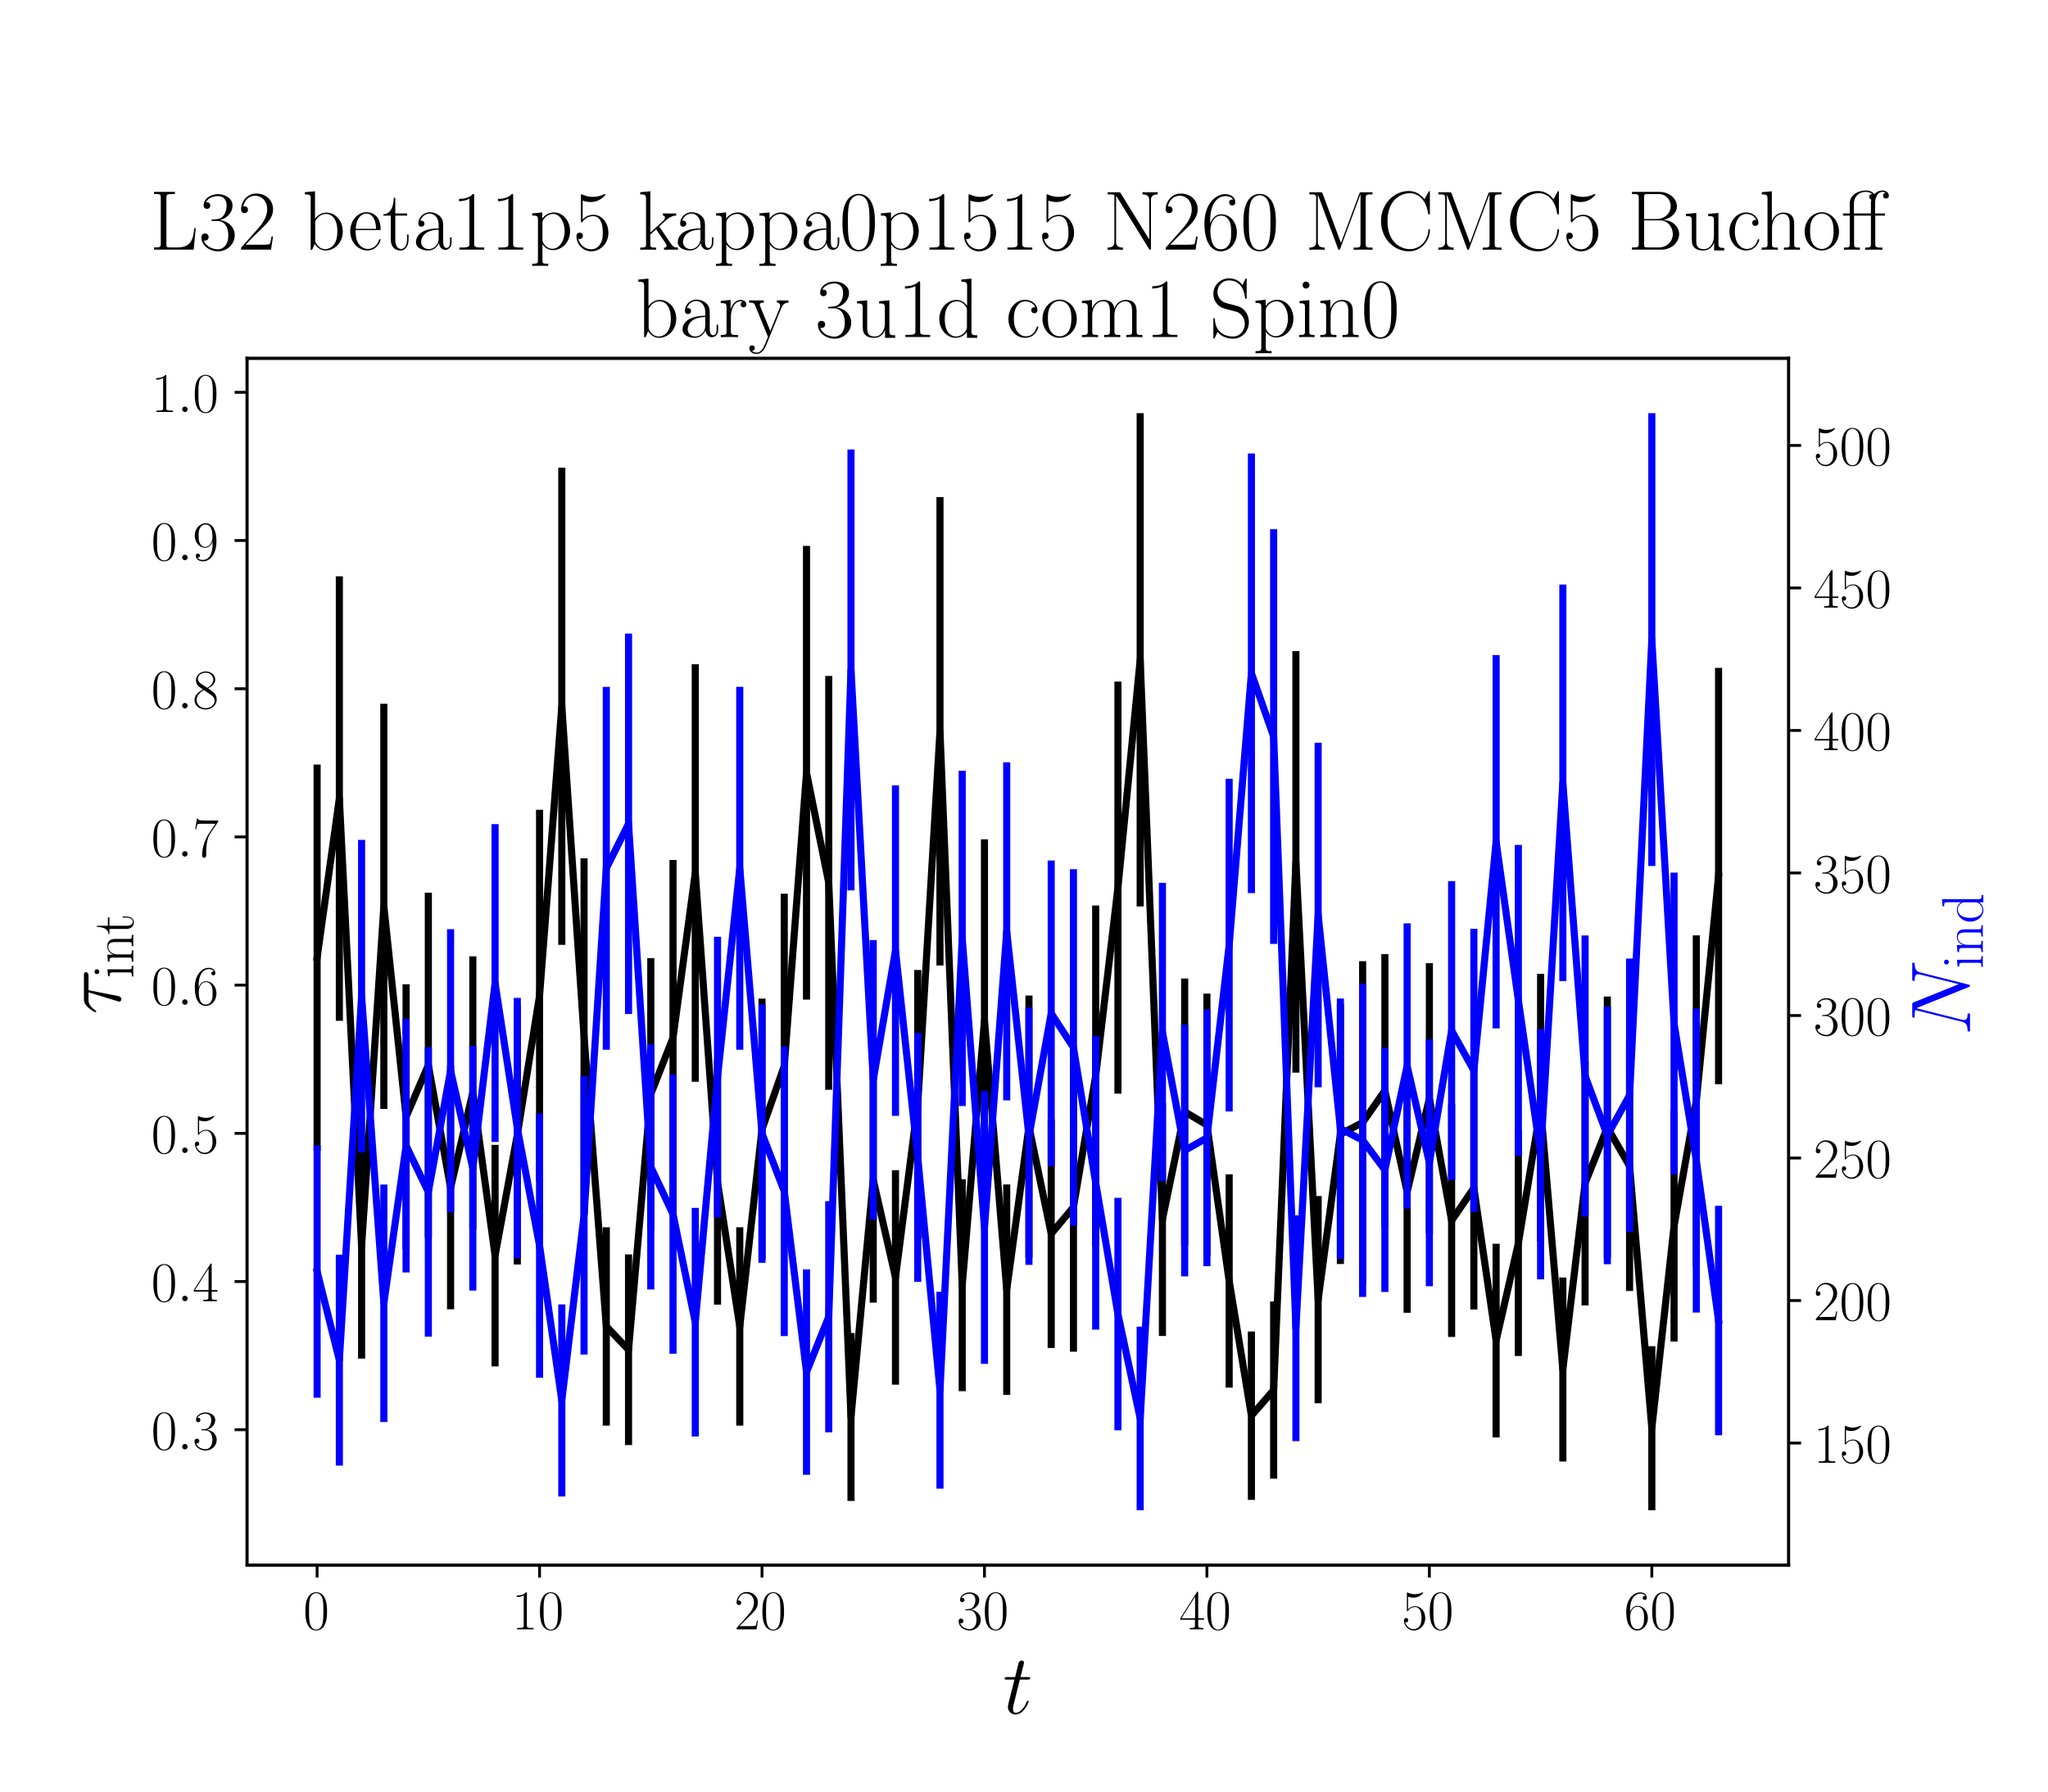<?xml version="1.0" encoding="utf-8" standalone="no"?>
<!DOCTYPE svg PUBLIC "-//W3C//DTD SVG 1.1//EN"
  "http://www.w3.org/Graphics/SVG/1.1/DTD/svg11.dtd">
<!-- Created with matplotlib (https://matplotlib.org/) -->
<svg height="504pt" version="1.1" viewBox="0 0 576 504" width="576pt" xmlns="http://www.w3.org/2000/svg" xmlns:xlink="http://www.w3.org/1999/xlink">
 <defs>
  <style type="text/css">*{stroke-linecap:butt;stroke-linejoin:round;}</style>
 </defs>
 <g id="figure_1">
  <g id="patch_1">
   <path d="M 0 504 
L 576 504 
L 576 0 
L 0 0 
z
" style="fill:#ffffff;"/>
  </g>
  <g id="axes_1">
   <g id="patch_2">
    <path d="M 69.479 440.296 
L 503.053 440.296 
L 503.053 100.8 
L 69.479 100.8 
z
" style="fill:#ffffff;"/>
   </g>
   <g id="matplotlib.axis_1">
    <g id="xtick_1">
     <g id="line2d_1">
      <defs>
       <path d="M 0 0 
L 0 3.5 
" id="m62a585b19a" style="stroke:#000000;stroke-width:0.8;"/>
      </defs>
      <g>
       <use style="stroke:#000000;stroke-width:0.8;" x="89.187" xlink:href="#m62a585b19a" y="440.296"/>
      </g>
     </g>
     <g id="text_1">
      <!-- $\mathdefault{0}$ -->
      <g transform="translate(85.285 458.365)scale(0.16 -0.16)">
       <defs>
        <path d="M 42 31.641 
C 42 37.75 41.906 48.125 37.703 56.109 
C 34 63.109 28.094 65.594 22.906 65.594 
C 18.094 65.594 12 63.406 8.203 56.203 
C 4.203 48.719 3.797 39.438 3.797 31.641 
C 3.797 25.953 3.906 17.281 7 9.672 
C 11.297 -0.609 19 -2 22.906 -2 
C 27.5 -2 34.5 -0.109 38.594 9.375 
C 41.594 16.281 42 24.359 42 31.641 
z
M 22.906 -0.406 
C 16.5 -0.406 12.703 5.078 11.297 12.688 
C 10.203 18.562 10.203 27.156 10.203 32.75 
C 10.203 40.438 10.203 46.828 11.5 52.922 
C 13.406 61.391 19 64 22.906 64 
C 27 64 32.297 61.297 34.203 53.125 
C 35.5 47.438 35.594 40.734 35.594 32.75 
C 35.594 26.25 35.594 18.266 34.406 12.375 
C 32.297 1.484 26.406 -0.406 22.906 -0.406 
z
" id="CMR17-48"/>
       </defs>
       <use transform="scale(0.996)" xlink:href="#CMR17-48"/>
      </g>
     </g>
    </g>
    <g id="xtick_2">
     <g id="line2d_2">
      <g>
       <use style="stroke:#000000;stroke-width:0.8;" x="151.751" xlink:href="#m62a585b19a" y="440.296"/>
      </g>
     </g>
     <g id="text_2">
      <!-- $\mathdefault{10}$ -->
      <g transform="translate(143.947 458.365)scale(0.16 -0.16)">
       <defs>
        <path d="M 26.594 63.406 
C 26.594 65.5 26.5 65.5 25.094 65.5 
C 21.203 61.188 15.297 59.797 9.703 59.797 
C 9.406 59.797 8.906 59.797 8.797 59.5 
C 8.703 59.297 8.703 59.094 8.703 57 
C 11.797 57 17 57.594 21 59.984 
L 21 7.203 
C 21 3.688 20.797 2.5 12.203 2.5 
L 9.203 2.5 
L 9.203 0 
C 14 0 19 0 23.797 0 
C 28.594 0 33.594 0 38.406 0 
L 38.406 2.5 
L 35.406 2.5 
C 26.797 2.5 26.594 3.594 26.594 7.156 
z
" id="CMR17-49"/>
       </defs>
       <use transform="scale(0.996)" xlink:href="#CMR17-49"/>
       <use transform="translate(45.69 0)scale(0.996)" xlink:href="#CMR17-48"/>
      </g>
     </g>
    </g>
    <g id="xtick_3">
     <g id="line2d_3">
      <g>
       <use style="stroke:#000000;stroke-width:0.8;" x="214.316" xlink:href="#m62a585b19a" y="440.296"/>
      </g>
     </g>
     <g id="text_3">
      <!-- $\mathdefault{20}$ -->
      <g transform="translate(206.512 458.365)scale(0.16 -0.16)">
       <defs>
        <path d="M 41.703 15.453 
L 39.906 15.453 
C 38.906 8.375 38.094 7.172 37.703 6.562 
C 37.203 5.766 30 5.766 28.594 5.766 
L 9.406 5.766 
C 13 9.672 20 16.75 28.5 24.953 
C 34.594 30.734 41.703 37.531 41.703 47.422 
C 41.703 59.219 32.297 66 21.797 66 
C 10.797 66 4.094 56.312 4.094 47.344 
C 4.094 43.438 7 42.938 8.203 42.938 
C 9.203 42.938 12.203 43.547 12.203 47.031 
C 12.203 50.109 9.594 51 8.203 51 
C 7.594 51 7 50.906 6.594 50.703 
C 8.5 59.219 14.297 63.406 20.406 63.406 
C 29.094 63.406 34.797 56.516 34.797 47.422 
C 34.797 38.734 29.703 31.25 24 24.75 
L 4.094 2.281 
L 4.094 0 
L 39.297 0 
z
" id="CMR17-50"/>
       </defs>
       <use transform="scale(0.996)" xlink:href="#CMR17-50"/>
       <use transform="translate(45.69 0)scale(0.996)" xlink:href="#CMR17-48"/>
      </g>
     </g>
    </g>
    <g id="xtick_4">
     <g id="line2d_4">
      <g>
       <use style="stroke:#000000;stroke-width:0.8;" x="276.881" xlink:href="#m62a585b19a" y="440.296"/>
      </g>
     </g>
     <g id="text_4">
      <!-- $\mathdefault{30}$ -->
      <g transform="translate(269.077 458.365)scale(0.16 -0.16)">
       <defs>
        <path d="M 22.094 33.703 
C 31 33.703 34.906 25.969 34.906 17.031 
C 34.906 5 28.5 0.391 22.703 0.391 
C 17.406 0.391 8.797 3.031 6.094 10.828 
C 6.594 10.625 7.094 10.625 7.594 10.625 
C 10 10.625 11.797 12.219 11.797 14.812 
C 11.797 17.703 9.594 19 7.594 19 
C 5.906 19 3.297 18.203 3.297 14.469 
C 3.297 5.234 12.297 -2 22.906 -2 
C 34 -2 42.5 6.719 42.5 16.953 
C 42.5 26.672 34.5 33.703 25 34.797 
C 32.594 36.375 39.906 43.062 39.906 52.016 
C 39.906 59.688 32 65.297 23 65.297 
C 13.906 65.297 5.906 59.828 5.906 52.016 
C 5.906 48.594 8.5 48 9.797 48 
C 11.906 48 13.703 49.297 13.703 51.891 
C 13.703 54.469 11.906 55.766 9.797 55.766 
C 9.406 55.766 8.906 55.766 8.5 55.578 
C 11.406 61.859 19.297 63 22.797 63 
C 26.297 63 32.906 61.328 32.906 51.875 
C 32.906 49.109 32.5 44.188 29.094 39.844 
C 26.094 36 22.703 36 19.406 35.688 
C 18.906 35.688 16.594 35.453 16.203 35.453 
C 15.5 35.359 15.094 35.266 15.094 34.5 
C 15.094 33.797 15.203 33.703 17.203 33.703 
z
" id="CMR17-51"/>
       </defs>
       <use transform="scale(0.996)" xlink:href="#CMR17-51"/>
       <use transform="translate(45.69 0)scale(0.996)" xlink:href="#CMR17-48"/>
      </g>
     </g>
    </g>
    <g id="xtick_5">
     <g id="line2d_5">
      <g>
       <use style="stroke:#000000;stroke-width:0.8;" x="339.446" xlink:href="#m62a585b19a" y="440.296"/>
      </g>
     </g>
     <g id="text_5">
      <!-- $\mathdefault{40}$ -->
      <g transform="translate(331.642 458.365)scale(0.16 -0.16)">
       <defs>
        <path d="M 33.594 64.406 
C 33.594 66.5 33.5 66.5 31.703 66.5 
L 2 19.594 
L 2 17 
L 27.797 17 
L 27.797 7.141 
C 27.797 3.5 27.594 2.5 20.594 2.5 
L 18.703 2.5 
L 18.703 0 
C 21.906 0 27.297 0 30.703 0 
C 34.094 0 39.5 0 42.703 0 
L 42.703 2.5 
L 40.797 2.5 
C 33.797 2.5 33.594 3.5 33.594 7.141 
L 33.594 17 
L 43.797 17 
L 43.797 19.594 
L 33.594 19.594 
z
M 28.094 57.859 
L 28.094 19.594 
L 4 19.594 
z
" id="CMR17-52"/>
       </defs>
       <use transform="scale(0.996)" xlink:href="#CMR17-52"/>
       <use transform="translate(45.69 0)scale(0.996)" xlink:href="#CMR17-48"/>
      </g>
     </g>
    </g>
    <g id="xtick_6">
     <g id="line2d_6">
      <g>
       <use style="stroke:#000000;stroke-width:0.8;" x="402.011" xlink:href="#m62a585b19a" y="440.296"/>
      </g>
     </g>
     <g id="text_6">
      <!-- $\mathdefault{50}$ -->
      <g transform="translate(394.207 458.365)scale(0.16 -0.16)">
       <defs>
        <path d="M 11.406 57.688 
C 12.406 57.281 16.5 56 20.703 56 
C 30 56 35.094 61.109 38 64.062 
C 38 64.953 38 65.5 37.406 65.5 
C 37.297 65.5 37.094 65.5 36.297 65.047 
C 32.797 63.406 28.703 62.078 23.703 62.078 
C 20.703 62.078 16.203 62.484 11.297 64.672 
C 10.203 65.172 10 65.172 9.906 65.172 
C 9.406 65.172 9.297 65.062 9.297 63.078 
L 9.297 34.422 
C 9.297 32.641 9.297 32.141 10.297 32.141 
C 10.797 32.141 11 32.344 11.5 33.031 
C 14.703 37.516 19.094 39.406 24.094 39.406 
C 27.594 39.406 35.094 37.219 35.094 20.141 
C 35.094 16.953 35.094 11.172 32.094 6.578 
C 29.594 2.484 25.703 0.391 21.406 0.391 
C 14.797 0.391 8.094 5 6.297 12.719 
C 6.703 12.609 7.5 12.422 7.906 12.422 
C 9.203 12.422 11.703 13.125 11.703 16.219 
C 11.703 18.906 9.797 20 7.906 20 
C 5.594 20 4.094 18.594 4.094 15.797 
C 4.094 7.094 11 -2 21.594 -2 
C 31.906 -2 41.703 6.875 41.703 19.75 
C 41.703 31.719 33.906 41 24.203 41 
C 19.094 41 14.797 39.109 11.406 35.531 
z
" id="CMR17-53"/>
       </defs>
       <use transform="scale(0.996)" xlink:href="#CMR17-53"/>
       <use transform="translate(45.69 0)scale(0.996)" xlink:href="#CMR17-48"/>
      </g>
     </g>
    </g>
    <g id="xtick_7">
     <g id="line2d_7">
      <g>
       <use style="stroke:#000000;stroke-width:0.8;" x="464.576" xlink:href="#m62a585b19a" y="440.296"/>
      </g>
     </g>
     <g id="text_7">
      <!-- $\mathdefault{60}$ -->
      <g transform="translate(456.772 458.365)scale(0.16 -0.16)">
       <defs>
        <path d="M 10.594 34 
C 10.594 57.656 21.797 63 28.297 63 
C 30.406 63 35.5 62.641 37.5 59 
C 35.906 59 32.906 59 32.906 55.516 
C 32.906 52.828 35.094 51.922 36.5 51.922 
C 37.406 51.922 40.094 52.312 40.094 55.625 
C 40.094 61.781 35.094 65.297 28.203 65.297 
C 16.297 65.297 3.797 52.969 3.797 31 
C 3.797 3.953 15.094 -2 23.094 -2 
C 32.797 -2 42 6.672 42 20.047 
C 42 32.516 33.906 41.594 23.703 41.594 
C 17.594 41.594 13.094 37.609 10.594 30.625 
z
M 23.094 0.391 
C 10.797 0.391 10.797 18.75 10.797 22.438 
C 10.797 29.625 14.203 40 23.5 40 
C 25.203 40 30.094 40 33.406 33.125 
C 35.203 29.219 35.203 25.141 35.203 20.141 
C 35.203 14.75 35.203 10.781 33.094 6.781 
C 30.906 2.672 27.703 0.391 23.094 0.391 
z
" id="CMR17-54"/>
       </defs>
       <use transform="scale(0.996)" xlink:href="#CMR17-54"/>
       <use transform="translate(45.69 0)scale(0.996)" xlink:href="#CMR17-48"/>
      </g>
     </g>
    </g>
    <g id="text_8">
     <!-- $t$ -->
     <g transform="translate(282.039 482.069)scale(0.24 -0.24)">
      <defs>
       <path d="M 20.094 40.094 
L 29.297 40.094 
C 31.203 40.094 32.203 40.094 32.203 41.891 
C 32.203 43 31.594 43 29.594 43 
L 20.797 43 
L 24.5 57.688 
C 24.906 59.078 24.906 59.281 24.906 60 
C 24.906 61.609 23.594 62.5 22.297 62.5 
C 21.5 62.5 19.203 62.203 18.406 58.984 
L 14.5 43 
L 5.094 43 
C 3.094 43 2.203 43 2.203 41.094 
C 2.203 40.094 2.906 40.094 4.797 40.094 
L 13.703 40.094 
L 7.094 13.766 
C 6.297 10.281 6 9.281 6 7.984 
C 6 3.297 9.297 -1 14.906 -1 
C 25 -1 30.406 13.562 30.406 14.25 
C 30.406 14.859 30 15.156 29.406 15.156 
C 29.203 15.156 28.797 15.156 28.594 14.75 
C 28.5 14.656 28.406 14.547 27.703 12.953 
C 25.594 7.984 21 1 15.203 1 
C 12.203 1 12 3.5 12 5.688 
C 12 5.781 12 7.688 12.297 8.875 
z
" id="CMMI12-116"/>
      </defs>
      <use transform="scale(0.996)" xlink:href="#CMMI12-116"/>
     </g>
    </g>
   </g>
   <g id="matplotlib.axis_2">
    <g id="ytick_1">
     <g id="line2d_8">
      <defs>
       <path d="M 0 0 
L -3.5 0 
" id="mecdbc00d6b" style="stroke:#000000;stroke-width:0.8;"/>
      </defs>
      <g>
       <use style="stroke:#000000;stroke-width:0.8;" x="69.479" xlink:href="#mecdbc00d6b" y="402.204"/>
      </g>
     </g>
     <g id="text_9">
      <!-- $\mathdefault{0.3}$ -->
      <g transform="translate(42.535 407.739)scale(0.16 -0.16)">
       <defs>
        <path d="M 18.406 4.797 
C 18.406 7.688 16 9.672 13.594 9.672 
C 10.703 9.672 8.703 7.281 8.703 4.891 
C 8.703 2 11.094 0 13.5 0 
C 16.406 0 18.406 2.391 18.406 4.797 
z
" id="CMMI12-58"/>
       </defs>
       <use transform="scale(0.996)" xlink:href="#CMR17-48"/>
       <use transform="translate(45.69 0)scale(0.996)" xlink:href="#CMMI12-58"/>
       <use transform="translate(72.788 0)scale(0.996)" xlink:href="#CMR17-51"/>
      </g>
     </g>
    </g>
    <g id="ytick_2">
     <g id="line2d_9">
      <g>
       <use style="stroke:#000000;stroke-width:0.8;" x="69.479" xlink:href="#mecdbc00d6b" y="360.512"/>
      </g>
     </g>
     <g id="text_10">
      <!-- $\mathdefault{0.4}$ -->
      <g transform="translate(42.535 366.047)scale(0.16 -0.16)">
       <use transform="scale(0.996)" xlink:href="#CMR17-48"/>
       <use transform="translate(45.69 0)scale(0.996)" xlink:href="#CMMI12-58"/>
       <use transform="translate(72.788 0)scale(0.996)" xlink:href="#CMR17-52"/>
      </g>
     </g>
    </g>
    <g id="ytick_3">
     <g id="line2d_10">
      <g>
       <use style="stroke:#000000;stroke-width:0.8;" x="69.479" xlink:href="#mecdbc00d6b" y="318.821"/>
      </g>
     </g>
     <g id="text_11">
      <!-- $\mathdefault{0.5}$ -->
      <g transform="translate(42.535 324.356)scale(0.16 -0.16)">
       <use transform="scale(0.996)" xlink:href="#CMR17-48"/>
       <use transform="translate(45.69 0)scale(0.996)" xlink:href="#CMMI12-58"/>
       <use transform="translate(72.788 0)scale(0.996)" xlink:href="#CMR17-53"/>
      </g>
     </g>
    </g>
    <g id="ytick_4">
     <g id="line2d_11">
      <g>
       <use style="stroke:#000000;stroke-width:0.8;" x="69.479" xlink:href="#mecdbc00d6b" y="277.129"/>
      </g>
     </g>
     <g id="text_12">
      <!-- $\mathdefault{0.6}$ -->
      <g transform="translate(42.535 282.664)scale(0.16 -0.16)">
       <use transform="scale(0.996)" xlink:href="#CMR17-48"/>
       <use transform="translate(45.69 0)scale(0.996)" xlink:href="#CMMI12-58"/>
       <use transform="translate(72.788 0)scale(0.996)" xlink:href="#CMR17-54"/>
      </g>
     </g>
    </g>
    <g id="ytick_5">
     <g id="line2d_12">
      <g>
       <use style="stroke:#000000;stroke-width:0.8;" x="69.479" xlink:href="#mecdbc00d6b" y="235.438"/>
      </g>
     </g>
     <g id="text_13">
      <!-- $\mathdefault{0.7}$ -->
      <g transform="translate(42.535 240.973)scale(0.16 -0.16)">
       <defs>
        <path d="M 45.094 61.578 
L 45.094 63.766 
L 21.594 63.766 
C 9.906 63.766 9.703 65.078 9.297 67 
L 7.5 67 
L 4.594 48.344 
L 6.406 48.344 
C 6.703 50.234 7.406 55.312 8.594 57.203 
C 9.203 58 16.594 58 18.297 58 
L 40.297 58 
L 29.203 41.578 
C 21.797 30.531 16.703 15.609 16.703 2.578 
C 16.703 1.391 16.703 -2 20.297 -2 
C 23.906 -2 23.906 1.391 23.906 2.672 
L 23.906 7.266 
C 23.906 23.562 26.703 34.312 31.297 41.188 
z
" id="CMR17-55"/>
       </defs>
       <use transform="scale(0.996)" xlink:href="#CMR17-48"/>
       <use transform="translate(45.69 0)scale(0.996)" xlink:href="#CMMI12-58"/>
       <use transform="translate(72.788 0)scale(0.996)" xlink:href="#CMR17-55"/>
      </g>
     </g>
    </g>
    <g id="ytick_6">
     <g id="line2d_13">
      <g>
       <use style="stroke:#000000;stroke-width:0.8;" x="69.479" xlink:href="#mecdbc00d6b" y="193.746"/>
      </g>
     </g>
     <g id="text_14">
      <!-- $\mathdefault{0.8}$ -->
      <g transform="translate(42.535 199.281)scale(0.16 -0.16)">
       <defs>
        <path d="M 27.203 35.375 
C 33.5 38.547 39.906 43.328 39.906 50.984 
C 39.906 60.016 31.094 65.297 23 65.297 
C 13.906 65.297 5.906 58.734 5.906 49.688 
C 5.906 47.203 6.5 42.922 10.406 39.141 
C 11.406 38.156 15.594 35.172 18.297 33.281 
C 13.797 30.984 3.297 25.531 3.297 14.594 
C 3.297 4.359 13.094 -2 22.797 -2 
C 33.5 -2 42.5 5.656 42.5 15.781 
C 42.5 24.844 36.406 29.016 32.406 31.703 
z
M 14.094 44.094 
C 13.297 44.594 9.297 47.672 9.297 52.359 
C 9.297 58.422 15.594 63 22.797 63 
C 30.703 63 36.5 57.438 36.5 50.969 
C 36.5 41.703 26.094 36.422 25.594 36.422 
C 25.5 36.422 25.406 36.422 24.594 37.031 
z
M 32.5 23.734 
C 34 22.641 38.797 19.375 38.797 13.297 
C 38.797 5.953 31.406 0.391 23 0.391 
C 13.906 0.391 7 6.844 7 14.688 
C 7 22.547 13.094 29.094 20 32.188 
z
" id="CMR17-56"/>
       </defs>
       <use transform="scale(0.996)" xlink:href="#CMR17-48"/>
       <use transform="translate(45.69 0)scale(0.996)" xlink:href="#CMMI12-58"/>
       <use transform="translate(72.788 0)scale(0.996)" xlink:href="#CMR17-56"/>
      </g>
     </g>
    </g>
    <g id="ytick_7">
     <g id="line2d_14">
      <g>
       <use style="stroke:#000000;stroke-width:0.8;" x="69.479" xlink:href="#mecdbc00d6b" y="152.055"/>
      </g>
     </g>
     <g id="text_15">
      <!-- $\mathdefault{0.9}$ -->
      <g transform="translate(42.535 157.59)scale(0.16 -0.16)">
       <defs>
        <path d="M 35.203 29.125 
C 35.203 7.25 26.094 0.484 18.594 0.484 
C 16.297 0.484 10.703 0.484 8.406 4.594 
C 11 4.188 12.906 5.578 12.906 8.094 
C 12.906 10.812 10.703 11.703 9.297 11.703 
C 8.406 11.703 5.703 11.297 5.703 7.906 
C 5.703 1.109 11.594 -2 18.797 -2 
C 30.297 -2 42 10.531 42 32.391 
C 42 59.641 30.797 65.297 23.203 65.297 
C 13.297 65.297 3.797 56.688 3.797 43.406 
C 3.797 31.109 11.906 22 22.094 22 
C 30.5 22 34.203 29.734 35.203 33 
z
M 22.297 23.594 
C 19.594 23.594 15.797 24.094 12.703 30.031 
C 10.594 33.891 10.594 38.453 10.594 43.297 
C 10.594 49.156 10.594 53.203 13.406 57.562 
C 14.797 59.641 17.406 63 23.203 63 
C 35 63 35 45.078 35 41.125 
C 35 34.094 31.797 23.594 22.297 23.594 
z
" id="CMR17-57"/>
       </defs>
       <use transform="scale(0.996)" xlink:href="#CMR17-48"/>
       <use transform="translate(45.69 0)scale(0.996)" xlink:href="#CMMI12-58"/>
       <use transform="translate(72.788 0)scale(0.996)" xlink:href="#CMR17-57"/>
      </g>
     </g>
    </g>
    <g id="ytick_8">
     <g id="line2d_15">
      <g>
       <use style="stroke:#000000;stroke-width:0.8;" x="69.479" xlink:href="#mecdbc00d6b" y="110.363"/>
      </g>
     </g>
     <g id="text_16">
      <!-- $\mathdefault{1.0}$ -->
      <g transform="translate(42.535 115.898)scale(0.16 -0.16)">
       <use transform="scale(0.996)" xlink:href="#CMR17-49"/>
       <use transform="translate(45.69 0)scale(0.996)" xlink:href="#CMMI12-58"/>
       <use transform="translate(72.788 0)scale(0.996)" xlink:href="#CMR17-48"/>
      </g>
     </g>
    </g>
    <g id="text_17">
     <!-- $\tau_{\rm int}$ -->
     <g transform="translate(33.884 285.419)rotate(-90)scale(0.24 -0.24)">
      <defs>
       <path d="M 28.703 37.625 
L 45.297 37.625 
C 46.594 37.625 49.906 37.625 49.906 40.812 
C 49.906 43 48 43 46.203 43 
L 18.703 43 
C 16.406 43 13 43 8.406 38.125 
C 5.797 35.234 2.594 29.953 2.594 29.359 
C 2.594 28.766 3.094 28.562 3.703 28.562 
C 4.406 28.562 4.5 28.859 5 29.453 
C 10.203 37.625 15.406 37.625 17.906 37.625 
L 26.203 37.625 
L 15.797 3.484 
C 15.297 1.984 15.297 1.781 15.297 1.484 
C 15.297 0.391 16 -1 18 -1 
C 21.094 -1 21.594 1.688 21.906 3.172 
z
" id="CMMI12-28"/>
       <path d="M 15.5 61.078 
C 15.5 63.266 13.703 65.156 11.406 65.156 
C 9.203 65.156 7.297 63.375 7.297 61.078 
C 7.297 58.891 9.094 57 11.406 57 
C 13.594 57 15.5 58.797 15.5 61.078 
z
M 3.797 42.281 
L 3.797 39.703 
C 9.406 39.703 10.203 39.094 10.203 34.328 
L 10.203 6.672 
C 10.203 2.875 9.797 2.391 3.406 2.391 
L 3.406 -0.203 
C 5.797 0 10.094 0 12.594 0 
C 15 0 19.094 0 21.406 -0.203 
L 21.406 2.391 
C 15.5 2.391 15.297 2.984 15.297 6.562 
L 15.297 43.375 
z
" id="CMR17-105"/>
       <path d="M 41.5 30.203 
C 41.5 35.297 40.5 43.594 28.703 43.594 
C 20.797 43.594 16.703 37.5 15.203 33.5 
L 15.094 33.5 
L 15.094 43.594 
L 3.297 42.5 
L 3.297 39.906 
C 9.203 39.906 10.094 39.297 10.094 34.5 
L 10.094 6.688 
C 10.094 2.875 9.703 2.391 3.297 2.391 
L 3.297 -0.203 
C 5.703 0 10.094 0 12.703 0 
C 15.297 0 19.797 0 22.203 -0.203 
L 22.203 2.391 
C 15.797 2.391 15.406 2.781 15.406 6.688 
L 15.406 25.906 
C 15.406 35.109 21 42 28 42 
C 35.406 42 36.203 35.406 36.203 30.594 
L 36.203 6.688 
C 36.203 2.875 35.797 2.391 29.406 2.391 
L 29.406 -0.203 
C 31.797 0 36.203 0 38.797 0 
C 41.406 0 45.906 0 48.297 -0.203 
L 48.297 2.391 
C 41.906 2.391 41.5 2.781 41.5 6.688 
z
" id="CMR17-110"/>
       <path d="M 15.094 40 
L 29.094 40 
L 29.094 42.578 
L 15.094 42.578 
L 15.094 61 
L 13.297 61 
C 13.094 50.703 9.594 41.688 1.094 41.688 
L 1.094 40 
L 9.797 40 
L 9.797 12.047 
C 9.797 10.156 9.797 -1 21.406 -1 
C 27.297 -1 30.703 4.781 30.703 12.141 
L 30.703 17.812 
L 28.906 17.812 
L 28.906 12.234 
C 28.906 5.375 26.203 0.797 22 0.797 
C 19.094 0.797 15.094 2.781 15.094 11.844 
z
" id="CMR17-116"/>
      </defs>
      <use transform="scale(0.996)" xlink:href="#CMMI12-28"/>
      <use transform="translate(42.364 -14.944)scale(0.697)" xlink:href="#CMR17-105"/>
      <use transform="translate(59.773 -14.944)scale(0.697)" xlink:href="#CMR17-110"/>
      <use transform="translate(93.578 -14.944)scale(0.697)" xlink:href="#CMR17-116"/>
     </g>
    </g>
   </g>
   <g id="LineCollection_1">
    <path clip-path="url(#pdff750bd61)" d="M 89.187 323.682 
L 89.187 215.084 
" style="fill:none;stroke:#000000;stroke-width:2;"/>
    <path clip-path="url(#pdff750bd61)" d="M 95.443 287.167 
L 95.443 162.127 
" style="fill:none;stroke:#000000;stroke-width:2;"/>
    <path clip-path="url(#pdff750bd61)" d="M 101.7 382.187 
L 101.7 319.039 
" style="fill:none;stroke:#000000;stroke-width:2;"/>
    <path clip-path="url(#pdff750bd61)" d="M 107.956 311.961 
L 107.956 197.985 
" style="fill:none;stroke:#000000;stroke-width:2;"/>
    <path clip-path="url(#pdff750bd61)" d="M 114.213 351.449 
L 114.213 276.895 
" style="fill:none;stroke:#000000;stroke-width:2;"/>
    <path clip-path="url(#pdff750bd61)" d="M 120.469 348.171 
L 120.469 251.116 
" style="fill:none;stroke:#000000;stroke-width:2;"/>
    <path clip-path="url(#pdff750bd61)" d="M 126.725 368.321 
L 126.725 299.941 
" style="fill:none;stroke:#000000;stroke-width:2;"/>
    <path clip-path="url(#pdff750bd61)" d="M 132.982 345.657 
L 132.982 269.032 
" style="fill:none;stroke:#000000;stroke-width:2;"/>
    <path clip-path="url(#pdff750bd61)" d="M 139.238 384.38 
L 139.238 322.071 
" style="fill:none;stroke:#000000;stroke-width:2;"/>
    <path clip-path="url(#pdff750bd61)" d="M 145.495 355.715 
L 145.495 282.702 
" style="fill:none;stroke:#000000;stroke-width:2;"/>
    <path clip-path="url(#pdff750bd61)" d="M 151.751 332.365 
L 151.751 227.812 
" style="fill:none;stroke:#000000;stroke-width:2;"/>
    <path clip-path="url(#pdff750bd61)" d="M 158.008 265.801 
L 158.008 131.566 
" style="fill:none;stroke:#000000;stroke-width:2;"/>
    <path clip-path="url(#pdff750bd61)" d="M 164.264 341.631 
L 164.264 241.453 
" style="fill:none;stroke:#000000;stroke-width:2;"/>
    <path clip-path="url(#pdff750bd61)" d="M 170.521 401.048 
L 170.521 345.241 
" style="fill:none;stroke:#000000;stroke-width:2;"/>
    <path clip-path="url(#pdff750bd61)" d="M 176.777 406.517 
L 176.777 352.886 
" style="fill:none;stroke:#000000;stroke-width:2;"/>
    <path clip-path="url(#pdff750bd61)" d="M 183.034 346.017 
L 183.034 269.52 
" style="fill:none;stroke:#000000;stroke-width:2;"/>
    <path clip-path="url(#pdff750bd61)" d="M 189.29 341.945 
L 189.29 241.917 
" style="fill:none;stroke:#000000;stroke-width:2;"/>
    <path clip-path="url(#pdff750bd61)" d="M 195.547 304.305 
L 195.547 186.867 
" style="fill:none;stroke:#000000;stroke-width:2;"/>
    <path clip-path="url(#pdff750bd61)" d="M 201.803 367.014 
L 201.803 298.148 
" style="fill:none;stroke:#000000;stroke-width:2;"/>
    <path clip-path="url(#pdff750bd61)" d="M 208.06 401.054 
L 208.06 345.248 
" style="fill:none;stroke:#000000;stroke-width:2;"/>
    <path clip-path="url(#pdff750bd61)" d="M 214.316 354.408 
L 214.316 280.922 
" style="fill:none;stroke:#000000;stroke-width:2;"/>
    <path clip-path="url(#pdff750bd61)" d="M 220.573 348.367 
L 220.573 251.406 
" style="fill:none;stroke:#000000;stroke-width:2;"/>
    <path clip-path="url(#pdff750bd61)" d="M 226.829 281.208 
L 226.829 153.571 
" style="fill:none;stroke:#000000;stroke-width:2;"/>
    <path clip-path="url(#pdff750bd61)" d="M 233.086 306.57 
L 233.086 190.153 
" style="fill:none;stroke:#000000;stroke-width:2;"/>
    <path clip-path="url(#pdff750bd61)" d="M 239.342 422.237 
L 239.342 374.987 
" style="fill:none;stroke:#000000;stroke-width:2;"/>
    <path clip-path="url(#pdff750bd61)" d="M 245.599 366.446 
L 245.599 297.369 
" style="fill:none;stroke:#000000;stroke-width:2;"/>
    <path clip-path="url(#pdff750bd61)" d="M 251.855 389.523 
L 251.855 329.199 
" style="fill:none;stroke:#000000;stroke-width:2;"/>
    <path clip-path="url(#pdff750bd61)" d="M 258.112 348.489 
L 258.112 272.874 
" style="fill:none;stroke:#000000;stroke-width:2;"/>
    <path clip-path="url(#pdff750bd61)" d="M 264.368 271.603 
L 264.368 139.833 
" style="fill:none;stroke:#000000;stroke-width:2;"/>
    <path clip-path="url(#pdff750bd61)" d="M 270.625 391.362 
L 270.625 331.752 
" style="fill:none;stroke:#000000;stroke-width:2;"/>
    <path clip-path="url(#pdff750bd61)" d="M 276.881 338.01 
L 276.881 236.116 
" style="fill:none;stroke:#000000;stroke-width:2;"/>
    <path clip-path="url(#pdff750bd61)" d="M 283.138 392.405 
L 283.138 333.201 
" style="fill:none;stroke:#000000;stroke-width:2;"/>
    <path clip-path="url(#pdff750bd61)" d="M 289.394 353.771 
L 289.394 280.055 
" style="fill:none;stroke:#000000;stroke-width:2;"/>
    <path clip-path="url(#pdff750bd61)" d="M 295.651 379.203 
L 295.651 314.916 
" style="fill:none;stroke:#000000;stroke-width:2;"/>
    <path clip-path="url(#pdff750bd61)" d="M 301.907 380.25 
L 301.907 298.942 
" style="fill:none;stroke:#000000;stroke-width:2;"/>
    <path clip-path="url(#pdff750bd61)" d="M 308.163 350.609 
L 308.163 254.726 
" style="fill:none;stroke:#000000;stroke-width:2;"/>
    <path clip-path="url(#pdff750bd61)" d="M 314.42 307.664 
L 314.42 191.74 
" style="fill:none;stroke:#000000;stroke-width:2;"/>
    <path clip-path="url(#pdff750bd61)" d="M 320.676 254.997 
L 320.676 116.232 
" style="fill:none;stroke:#000000;stroke-width:2;"/>
    <path clip-path="url(#pdff750bd61)" d="M 326.933 375.832 
L 326.933 310.268 
" style="fill:none;stroke:#000000;stroke-width:2;"/>
    <path clip-path="url(#pdff750bd61)" d="M 333.189 350.251 
L 333.189 275.267 
" style="fill:none;stroke:#000000;stroke-width:2;"/>
    <path clip-path="url(#pdff750bd61)" d="M 339.446 353.376 
L 339.446 279.517 
" style="fill:none;stroke:#000000;stroke-width:2;"/>
    <path clip-path="url(#pdff750bd61)" d="M 345.702 390.354 
L 345.702 330.352 
" style="fill:none;stroke:#000000;stroke-width:2;"/>
    <path clip-path="url(#pdff750bd61)" d="M 351.959 421.937 
L 351.959 374.565 
" style="fill:none;stroke:#000000;stroke-width:2;"/>
    <path clip-path="url(#pdff750bd61)" d="M 358.215 415.96 
L 358.215 366.141 
" style="fill:none;stroke:#000000;stroke-width:2;"/>
    <path clip-path="url(#pdff750bd61)" d="M 364.472 301.749 
L 364.472 183.164 
" style="fill:none;stroke:#000000;stroke-width:2;"/>
    <path clip-path="url(#pdff750bd61)" d="M 370.728 394.754 
L 370.728 336.468 
" style="fill:none;stroke:#000000;stroke-width:2;"/>
    <path clip-path="url(#pdff750bd61)" d="M 376.985 355.59 
L 376.985 282.532 
" style="fill:none;stroke:#000000;stroke-width:2;"/>
    <path clip-path="url(#pdff750bd61)" d="M 383.241 361.162 
L 383.241 270.398 
" style="fill:none;stroke:#000000;stroke-width:2;"/>
    <path clip-path="url(#pdff750bd61)" d="M 389.498 345.194 
L 389.498 268.405 
" style="fill:none;stroke:#000000;stroke-width:2;"/>
    <path clip-path="url(#pdff750bd61)" d="M 395.754 369.304 
L 395.754 301.291 
" style="fill:none;stroke:#000000;stroke-width:2;"/>
    <path clip-path="url(#pdff750bd61)" d="M 402.011 347.077 
L 402.011 270.957 
" style="fill:none;stroke:#000000;stroke-width:2;"/>
    <path clip-path="url(#pdff750bd61)" d="M 408.267 376.1 
L 408.267 310.637 
" style="fill:none;stroke:#000000;stroke-width:2;"/>
    <path clip-path="url(#pdff750bd61)" d="M 414.524 368.379 
L 414.524 300.021 
" style="fill:none;stroke:#000000;stroke-width:2;"/>
    <path clip-path="url(#pdff750bd61)" d="M 420.78 404.37 
L 420.78 349.882 
" style="fill:none;stroke:#000000;stroke-width:2;"/>
    <path clip-path="url(#pdff750bd61)" d="M 427.037 381.47 
L 427.037 318.048 
" style="fill:none;stroke:#000000;stroke-width:2;"/>
    <path clip-path="url(#pdff750bd61)" d="M 433.293 349.291 
L 433.293 273.962 
" style="fill:none;stroke:#000000;stroke-width:2;"/>
    <path clip-path="url(#pdff750bd61)" d="M 439.55 411.145 
L 439.55 359.375 
" style="fill:none;stroke:#000000;stroke-width:2;"/>
    <path clip-path="url(#pdff750bd61)" d="M 445.806 367.243 
L 445.806 298.463 
" style="fill:none;stroke:#000000;stroke-width:2;"/>
    <path clip-path="url(#pdff750bd61)" d="M 452.063 353.977 
L 452.063 280.335 
" style="fill:none;stroke:#000000;stroke-width:2;"/>
    <path clip-path="url(#pdff750bd61)" d="M 458.319 363.165 
L 458.319 292.876 
" style="fill:none;stroke:#000000;stroke-width:2;"/>
    <path clip-path="url(#pdff750bd61)" d="M 464.576 424.864 
L 464.576 378.699 
" style="fill:none;stroke:#000000;stroke-width:2;"/>
    <path clip-path="url(#pdff750bd61)" d="M 470.832 377.391 
L 470.832 312.416 
" style="fill:none;stroke:#000000;stroke-width:2;"/>
    <path clip-path="url(#pdff750bd61)" d="M 477.088 356.278 
L 477.088 263.135 
" style="fill:none;stroke:#000000;stroke-width:2;"/>
    <path clip-path="url(#pdff750bd61)" d="M 483.345 305.005 
L 483.345 187.882 
" style="fill:none;stroke:#000000;stroke-width:2;"/>
   </g>
   <g id="line2d_16">
    <path clip-path="url(#pdff750bd61)" d="M 89.187 269.383 
L 95.443 224.647 
L 101.7 350.613 
L 107.956 254.973 
L 114.213 314.172 
L 120.469 299.644 
L 126.725 334.131 
L 132.982 307.344 
L 139.238 353.226 
L 145.495 319.209 
L 151.751 280.088 
L 158.008 198.684 
L 164.264 291.542 
L 170.521 373.145 
L 176.777 379.702 
L 183.034 307.769 
L 189.29 291.931 
L 195.547 245.586 
L 201.803 332.581 
L 208.06 373.151 
L 214.316 317.665 
L 220.573 299.886 
L 226.829 217.39 
L 233.086 248.362 
L 239.342 398.612 
L 245.599 331.908 
L 251.855 359.361 
L 258.112 310.681 
L 264.368 205.718 
L 270.625 361.557 
L 276.881 287.063 
L 283.138 362.803 
L 289.394 316.913 
L 295.651 347.059 
L 301.907 339.596 
L 308.163 302.668 
L 314.42 249.702 
L 320.676 185.614 
L 326.933 343.05 
L 333.189 312.759 
L 339.446 316.446 
L 345.702 360.353 
L 351.959 398.251 
L 358.215 391.05 
L 364.472 242.456 
L 370.728 365.611 
L 376.985 319.061 
L 383.241 315.78 
L 389.498 306.8 
L 395.754 335.298 
L 402.011 309.017 
L 408.267 343.368 
L 414.524 334.2 
L 420.78 377.126 
L 427.037 349.759 
L 433.293 311.626 
L 439.55 385.26 
L 445.806 332.853 
L 452.063 317.156 
L 458.319 328.021 
L 464.576 401.781 
L 470.832 344.904 
L 477.088 309.706 
L 483.345 246.443 
" style="fill:none;stroke:#000000;stroke-linecap:square;stroke-width:2;"/>
   </g>
   <g id="patch_3">
    <path d="M 69.479 440.296 
L 69.479 100.8 
" style="fill:none;stroke:#000000;stroke-linecap:square;stroke-linejoin:miter;stroke-width:0.8;"/>
   </g>
   <g id="patch_4">
    <path d="M 503.053 440.296 
L 503.053 100.8 
" style="fill:none;stroke:#000000;stroke-linecap:square;stroke-linejoin:miter;stroke-width:0.8;"/>
   </g>
   <g id="patch_5">
    <path d="M 69.479 440.296 
L 503.053 440.296 
" style="fill:none;stroke:#000000;stroke-linecap:square;stroke-linejoin:miter;stroke-width:0.8;"/>
   </g>
   <g id="patch_6">
    <path d="M 69.479 100.8 
L 503.053 100.8 
" style="fill:none;stroke:#000000;stroke-linecap:square;stroke-linejoin:miter;stroke-width:0.8;"/>
   </g>
  </g>
  <g id="axes_2">
   <g id="matplotlib.axis_3">
    <g id="ytick_9">
     <g id="line2d_17">
      <defs>
       <path d="M 0 0 
L 3.5 0 
" id="m8ab8365102" style="stroke:#000000;stroke-width:0.8;"/>
      </defs>
      <g>
       <use style="stroke:#000000;stroke-width:0.8;" x="503.053" xlink:href="#m8ab8365102" y="405.955"/>
      </g>
     </g>
     <g id="text_18">
      <!-- $\mathdefault{150}$ -->
      <g transform="translate(510.053 411.49)scale(0.16 -0.16)">
       <use transform="scale(0.996)" xlink:href="#CMR17-49"/>
       <use transform="translate(45.69 0)scale(0.996)" xlink:href="#CMR17-53"/>
       <use transform="translate(91.381 0)scale(0.996)" xlink:href="#CMR17-48"/>
      </g>
     </g>
    </g>
    <g id="ytick_10">
     <g id="line2d_18">
      <g>
       <use style="stroke:#000000;stroke-width:0.8;" x="503.053" xlink:href="#m8ab8365102" y="365.861"/>
      </g>
     </g>
     <g id="text_19">
      <!-- $\mathdefault{200}$ -->
      <g transform="translate(510.053 371.396)scale(0.16 -0.16)">
       <use transform="scale(0.996)" xlink:href="#CMR17-50"/>
       <use transform="translate(45.69 0)scale(0.996)" xlink:href="#CMR17-48"/>
       <use transform="translate(91.381 0)scale(0.996)" xlink:href="#CMR17-48"/>
      </g>
     </g>
    </g>
    <g id="ytick_11">
     <g id="line2d_19">
      <g>
       <use style="stroke:#000000;stroke-width:0.8;" x="503.053" xlink:href="#m8ab8365102" y="325.768"/>
      </g>
     </g>
     <g id="text_20">
      <!-- $\mathdefault{250}$ -->
      <g transform="translate(510.053 331.302)scale(0.16 -0.16)">
       <use transform="scale(0.996)" xlink:href="#CMR17-50"/>
       <use transform="translate(45.69 0)scale(0.996)" xlink:href="#CMR17-53"/>
       <use transform="translate(91.381 0)scale(0.996)" xlink:href="#CMR17-48"/>
      </g>
     </g>
    </g>
    <g id="ytick_12">
     <g id="line2d_20">
      <g>
       <use style="stroke:#000000;stroke-width:0.8;" x="503.053" xlink:href="#m8ab8365102" y="285.674"/>
      </g>
     </g>
     <g id="text_21">
      <!-- $\mathdefault{300}$ -->
      <g transform="translate(510.053 291.209)scale(0.16 -0.16)">
       <use transform="scale(0.996)" xlink:href="#CMR17-51"/>
       <use transform="translate(45.69 0)scale(0.996)" xlink:href="#CMR17-48"/>
       <use transform="translate(91.381 0)scale(0.996)" xlink:href="#CMR17-48"/>
      </g>
     </g>
    </g>
    <g id="ytick_13">
     <g id="line2d_21">
      <g>
       <use style="stroke:#000000;stroke-width:0.8;" x="503.053" xlink:href="#m8ab8365102" y="245.581"/>
      </g>
     </g>
     <g id="text_22">
      <!-- $\mathdefault{350}$ -->
      <g transform="translate(510.053 251.115)scale(0.16 -0.16)">
       <use transform="scale(0.996)" xlink:href="#CMR17-51"/>
       <use transform="translate(45.69 0)scale(0.996)" xlink:href="#CMR17-53"/>
       <use transform="translate(91.381 0)scale(0.996)" xlink:href="#CMR17-48"/>
      </g>
     </g>
    </g>
    <g id="ytick_14">
     <g id="line2d_22">
      <g>
       <use style="stroke:#000000;stroke-width:0.8;" x="503.053" xlink:href="#m8ab8365102" y="205.487"/>
      </g>
     </g>
     <g id="text_23">
      <!-- $\mathdefault{400}$ -->
      <g transform="translate(510.053 211.022)scale(0.16 -0.16)">
       <use transform="scale(0.996)" xlink:href="#CMR17-52"/>
       <use transform="translate(45.69 0)scale(0.996)" xlink:href="#CMR17-48"/>
       <use transform="translate(91.381 0)scale(0.996)" xlink:href="#CMR17-48"/>
      </g>
     </g>
    </g>
    <g id="ytick_15">
     <g id="line2d_23">
      <g>
       <use style="stroke:#000000;stroke-width:0.8;" x="503.053" xlink:href="#m8ab8365102" y="165.393"/>
      </g>
     </g>
     <g id="text_24">
      <!-- $\mathdefault{450}$ -->
      <g transform="translate(510.053 170.928)scale(0.16 -0.16)">
       <use transform="scale(0.996)" xlink:href="#CMR17-52"/>
       <use transform="translate(45.69 0)scale(0.996)" xlink:href="#CMR17-53"/>
       <use transform="translate(91.381 0)scale(0.996)" xlink:href="#CMR17-48"/>
      </g>
     </g>
    </g>
    <g id="ytick_16">
     <g id="line2d_24">
      <g>
       <use style="stroke:#000000;stroke-width:0.8;" x="503.053" xlink:href="#m8ab8365102" y="125.3"/>
      </g>
     </g>
     <g id="text_25">
      <!-- $\mathdefault{500}$ -->
      <g transform="translate(510.053 130.835)scale(0.16 -0.16)">
       <use transform="scale(0.996)" xlink:href="#CMR17-53"/>
       <use transform="translate(45.69 0)scale(0.996)" xlink:href="#CMR17-48"/>
       <use transform="translate(91.381 0)scale(0.996)" xlink:href="#CMR17-48"/>
      </g>
     </g>
    </g>
    <g id="text_26">
     <!-- $N_{\rm ind}$ -->
     <g style="fill:#0000ff;" transform="translate(554.069 291.302)rotate(-90)scale(0.24 -0.24)">
      <defs>
       <path d="M 74 57.781 
C 75.094 62.094 76.703 65.094 84.297 65.094 
C 84.594 65.094 85.797 65.094 85.797 66.859 
C 85.797 68 84.906 68 84.5 68 
C 82.5 68 77.406 68 75.406 68 
L 70.594 68 
C 69.203 68 67.406 68 66 68 
C 65.406 68 64.203 68 64.203 66.094 
C 64.203 65.094 65 65.094 65.703 65.094 
C 71.703 65.094 72.094 62.797 72.094 60.984 
C 72.094 60.094 72 59.781 71.703 58.391 
L 60.406 13.281 
L 39 66.391 
C 38.297 68 38.203 68 36 68 
L 23.797 68 
C 21.797 68 20.906 68 20.906 66.094 
C 20.906 65.094 21.594 65.094 23.5 65.094 
C 24 65.094 29.906 65.094 29.906 64.297 
C 29.906 64.094 29.703 63.297 29.594 63 
L 16.297 9.922 
C 15.094 5 12.703 2.906 6.094 2.906 
C 5.594 2.906 4.594 2.906 4.594 1.047 
C 4.594 0 5.594 0 5.906 0 
C 7.906 0 13 0 15 0 
L 19.797 0 
C 21.203 0 22.906 0 24.297 0 
C 25 0 26.094 0 26.094 1.906 
C 26.094 2.812 25.094 2.906 24.703 2.906 
C 21.406 2.906 18.203 3.5 18.203 7.094 
C 18.203 7.891 18.406 8.781 18.594 9.578 
L 32.094 63 
C 32.703 62 32.703 61.812 33.094 60.906 
L 56.906 1.797 
C 57.406 0.594 57.594 0 58.5 0 
C 59.5 0 59.594 0.297 60 2 
z
" id="CMMI12-78"/>
       <path d="M 29.203 67.594 
L 29.203 65 
C 35.094 65 36 64.406 36 59.688 
L 36 36.641 
C 35.594 37.141 31.5 43.594 23.406 43.594 
C 13.203 43.594 3.297 34.5 3.297 21.312 
C 3.297 8.203 12.594 -1 22.406 -1 
C 30.906 -1 35.297 5.266 35.797 5.938 
L 35.797 -0.984 
L 47.906 -0.984 
L 47.906 2 
C 42 2 41.094 2.594 41.094 7.391 
L 41.094 68.688 
z
M 35.797 11.797 
C 35.797 8.797 34 6.094 31.703 4.094 
C 28.297 1.094 24.906 0.594 23 0.594 
C 20.094 0.594 9.703 2.094 9.703 21.188 
C 9.703 40.812 21.297 42 23.906 42 
C 28.5 42 32.203 39.406 34.5 35.797 
C 35.797 33.703 35.797 33.406 35.797 31.609 
z
" id="CMR17-100"/>
      </defs>
      <use transform="scale(0.996)" xlink:href="#CMMI12-78"/>
      <use transform="translate(78.115 -14.944)scale(0.697)" xlink:href="#CMR17-105"/>
      <use transform="translate(95.525 -14.944)scale(0.697)" xlink:href="#CMR17-110"/>
      <use transform="translate(131.151 -14.944)scale(0.697)" xlink:href="#CMR17-100"/>
     </g>
    </g>
   </g>
   <g id="LineCollection_2">
    <path clip-path="url(#pdff750bd61)" d="M 89.187 393.196 
L 89.187 322.234 
" style="fill:none;stroke:#0000ff;stroke-width:2;"/>
    <path clip-path="url(#pdff750bd61)" d="M 95.443 412.294 
L 95.443 352.958 
" style="fill:none;stroke:#0000ff;stroke-width:2;"/>
    <path clip-path="url(#pdff750bd61)" d="M 101.7 324.198 
L 101.7 236.263 
" style="fill:none;stroke:#0000ff;stroke-width:2;"/>
    <path clip-path="url(#pdff750bd61)" d="M 107.956 400.035 
L 107.956 333.232 
" style="fill:none;stroke:#0000ff;stroke-width:2;"/>
    <path clip-path="url(#pdff750bd61)" d="M 114.213 357.971 
L 114.213 286.624 
" style="fill:none;stroke:#0000ff;stroke-width:2;"/>
    <path clip-path="url(#pdff750bd61)" d="M 120.469 376.014 
L 120.469 294.612 
" style="fill:none;stroke:#0000ff;stroke-width:2;"/>
    <path clip-path="url(#pdff750bd61)" d="M 126.725 341.053 
L 126.725 261.392 
" style="fill:none;stroke:#0000ff;stroke-width:2;"/>
    <path clip-path="url(#pdff750bd61)" d="M 132.982 363.051 
L 132.982 294.205 
" style="fill:none;stroke:#0000ff;stroke-width:2;"/>
    <path clip-path="url(#pdff750bd61)" d="M 139.238 321.232 
L 139.238 231.844 
" style="fill:none;stroke:#0000ff;stroke-width:2;"/>
    <path clip-path="url(#pdff750bd61)" d="M 145.495 354.008 
L 145.495 280.713 
" style="fill:none;stroke:#0000ff;stroke-width:2;"/>
    <path clip-path="url(#pdff750bd61)" d="M 151.751 387.599 
L 151.751 313.235 
" style="fill:none;stroke:#0000ff;stroke-width:2;"/>
    <path clip-path="url(#pdff750bd61)" d="M 158.008 420.989 
L 158.008 366.958 
" style="fill:none;stroke:#0000ff;stroke-width:2;"/>
    <path clip-path="url(#pdff750bd61)" d="M 164.264 381.047 
L 164.264 302.702 
" style="fill:none;stroke:#0000ff;stroke-width:2;"/>
    <path clip-path="url(#pdff750bd61)" d="M 170.521 295.315 
L 170.521 193.223 
" style="fill:none;stroke:#0000ff;stroke-width:2;"/>
    <path clip-path="url(#pdff750bd61)" d="M 176.777 285.251 
L 176.777 178.231 
" style="fill:none;stroke:#0000ff;stroke-width:2;"/>
    <path clip-path="url(#pdff750bd61)" d="M 183.034 362.745 
L 183.034 293.747 
" style="fill:none;stroke:#0000ff;stroke-width:2;"/>
    <path clip-path="url(#pdff750bd61)" d="M 189.29 380.814 
L 189.29 302.326 
" style="fill:none;stroke:#0000ff;stroke-width:2;"/>
    <path clip-path="url(#pdff750bd61)" d="M 195.547 404.112 
L 195.547 339.791 
" style="fill:none;stroke:#0000ff;stroke-width:2;"/>
    <path clip-path="url(#pdff750bd61)" d="M 201.803 342.492 
L 201.803 263.537 
" style="fill:none;stroke:#0000ff;stroke-width:2;"/>
    <path clip-path="url(#pdff750bd61)" d="M 208.06 295.306 
L 208.06 193.209 
" style="fill:none;stroke:#0000ff;stroke-width:2;"/>
    <path clip-path="url(#pdff750bd61)" d="M 214.316 355.242 
L 214.316 282.554 
" style="fill:none;stroke:#0000ff;stroke-width:2;"/>
    <path clip-path="url(#pdff750bd61)" d="M 220.573 375.858 
L 220.573 294.361 
" style="fill:none;stroke:#0000ff;stroke-width:2;"/>
    <path clip-path="url(#pdff750bd61)" d="M 226.829 414.872 
L 226.829 357.108 
" style="fill:none;stroke:#0000ff;stroke-width:2;"/>
    <path clip-path="url(#pdff750bd61)" d="M 233.086 402.935 
L 233.086 337.898 
" style="fill:none;stroke:#0000ff;stroke-width:2;"/>
    <path clip-path="url(#pdff750bd61)" d="M 239.342 250.479 
L 239.342 126.439 
" style="fill:none;stroke:#0000ff;stroke-width:2;"/>
    <path clip-path="url(#pdff750bd61)" d="M 245.599 343.109 
L 245.599 264.458 
" style="fill:none;stroke:#0000ff;stroke-width:2;"/>
    <path clip-path="url(#pdff750bd61)" d="M 251.855 313.905 
L 251.855 220.923 
" style="fill:none;stroke:#0000ff;stroke-width:2;"/>
    <path clip-path="url(#pdff750bd61)" d="M 258.112 360.608 
L 258.112 290.559 
" style="fill:none;stroke:#0000ff;stroke-width:2;"/>
    <path clip-path="url(#pdff750bd61)" d="M 264.368 418.772 
L 264.368 363.388 
" style="fill:none;stroke:#0000ff;stroke-width:2;"/>
    <path clip-path="url(#pdff750bd61)" d="M 270.625 311.151 
L 270.625 216.819 
" style="fill:none;stroke:#0000ff;stroke-width:2;"/>
    <path clip-path="url(#pdff750bd61)" d="M 276.881 383.684 
L 276.881 306.94 
" style="fill:none;stroke:#0000ff;stroke-width:2;"/>
    <path clip-path="url(#pdff750bd61)" d="M 283.138 309.555 
L 283.138 214.44 
" style="fill:none;stroke:#0000ff;stroke-width:2;"/>
    <path clip-path="url(#pdff750bd61)" d="M 289.394 355.837 
L 289.394 283.442 
" style="fill:none;stroke:#0000ff;stroke-width:2;"/>
    <path clip-path="url(#pdff750bd61)" d="M 295.651 328.093 
L 295.651 242.07 
" style="fill:none;stroke:#0000ff;stroke-width:2;"/>
    <path clip-path="url(#pdff750bd61)" d="M 301.907 344.83 
L 301.907 244.511 
" style="fill:none;stroke:#0000ff;stroke-width:2;"/>
    <path clip-path="url(#pdff750bd61)" d="M 308.163 374.042 
L 308.163 291.443 
" style="fill:none;stroke:#0000ff;stroke-width:2;"/>
    <path clip-path="url(#pdff750bd61)" d="M 314.42 402.358 
L 314.42 336.969 
" style="fill:none;stroke:#0000ff;stroke-width:2;"/>
    <path clip-path="url(#pdff750bd61)" d="M 320.676 424.864 
L 320.676 373.201 
" style="fill:none;stroke:#0000ff;stroke-width:2;"/>
    <path clip-path="url(#pdff750bd61)" d="M 326.933 332.307 
L 326.933 248.352 
" style="fill:none;stroke:#0000ff;stroke-width:2;"/>
    <path clip-path="url(#pdff750bd61)" d="M 333.189 359.048 
L 333.189 288.232 
" style="fill:none;stroke:#0000ff;stroke-width:2;"/>
    <path clip-path="url(#pdff750bd61)" d="M 339.446 356.205 
L 339.446 283.99 
" style="fill:none;stroke:#0000ff;stroke-width:2;"/>
    <path clip-path="url(#pdff750bd61)" d="M 345.702 312.669 
L 345.702 219.082 
" style="fill:none;stroke:#0000ff;stroke-width:2;"/>
    <path clip-path="url(#pdff750bd61)" d="M 351.959 251.238 
L 351.959 127.569 
" style="fill:none;stroke:#0000ff;stroke-width:2;"/>
    <path clip-path="url(#pdff750bd61)" d="M 358.215 265.542 
L 358.215 148.873 
" style="fill:none;stroke:#0000ff;stroke-width:2;"/>
    <path clip-path="url(#pdff750bd61)" d="M 364.472 405.412 
L 364.472 341.882 
" style="fill:none;stroke:#0000ff;stroke-width:2;"/>
    <path clip-path="url(#pdff750bd61)" d="M 370.728 305.869 
L 370.728 208.948 
" style="fill:none;stroke:#0000ff;stroke-width:2;"/>
    <path clip-path="url(#pdff750bd61)" d="M 376.985 354.127 
L 376.985 280.89 
" style="fill:none;stroke:#0000ff;stroke-width:2;"/>
    <path clip-path="url(#pdff750bd61)" d="M 383.241 364.839 
L 383.241 276.654 
" style="fill:none;stroke:#0000ff;stroke-width:2;"/>
    <path clip-path="url(#pdff750bd61)" d="M 389.498 363.443 
L 389.498 294.79 
" style="fill:none;stroke:#0000ff;stroke-width:2;"/>
    <path clip-path="url(#pdff750bd61)" d="M 395.754 339.956 
L 395.754 259.756 
" style="fill:none;stroke:#0000ff;stroke-width:2;"/>
    <path clip-path="url(#pdff750bd61)" d="M 402.011 361.836 
L 402.011 292.391 
" style="fill:none;stroke:#0000ff;stroke-width:2;"/>
    <path clip-path="url(#pdff750bd61)" d="M 408.267 331.979 
L 408.267 247.864 
" style="fill:none;stroke:#0000ff;stroke-width:2;"/>
    <path clip-path="url(#pdff750bd61)" d="M 414.524 340.989 
L 414.524 261.296 
" style="fill:none;stroke:#0000ff;stroke-width:2;"/>
    <path clip-path="url(#pdff750bd61)" d="M 420.78 289.309 
L 420.78 184.276 
" style="fill:none;stroke:#0000ff;stroke-width:2;"/>
    <path clip-path="url(#pdff750bd61)" d="M 427.037 325.148 
L 427.037 237.68 
" style="fill:none;stroke:#0000ff;stroke-width:2;"/>
    <path clip-path="url(#pdff750bd61)" d="M 433.293 359.902 
L 433.293 289.506 
" style="fill:none;stroke:#0000ff;stroke-width:2;"/>
    <path clip-path="url(#pdff750bd61)" d="M 439.55 275.992 
L 439.55 164.437 
" style="fill:none;stroke:#0000ff;stroke-width:2;"/>
    <path clip-path="url(#pdff750bd61)" d="M 445.806 342.241 
L 445.806 263.163 
" style="fill:none;stroke:#0000ff;stroke-width:2;"/>
    <path clip-path="url(#pdff750bd61)" d="M 452.063 355.646 
L 452.063 283.156 
" style="fill:none;stroke:#0000ff;stroke-width:2;"/>
    <path clip-path="url(#pdff750bd61)" d="M 458.319 346.593 
L 458.319 269.653 
" style="fill:none;stroke:#0000ff;stroke-width:2;"/>
    <path clip-path="url(#pdff750bd61)" d="M 464.576 243.625 
L 464.576 116.232 
" style="fill:none;stroke:#0000ff;stroke-width:2;"/>
    <path clip-path="url(#pdff750bd61)" d="M 470.832 330.382 
L 470.832 245.482 
" style="fill:none;stroke:#0000ff;stroke-width:2;"/>
    <path clip-path="url(#pdff750bd61)" d="M 477.088 369.24 
L 477.088 283.726 
" style="fill:none;stroke:#0000ff;stroke-width:2;"/>
    <path clip-path="url(#pdff750bd61)" d="M 483.345 403.751 
L 483.345 339.21 
" style="fill:none;stroke:#0000ff;stroke-width:2;"/>
   </g>
   <g id="line2d_25">
    <path clip-path="url(#pdff750bd61)" d="M 89.187 357.715 
L 95.443 382.626 
L 101.7 280.231 
L 107.956 366.633 
L 114.213 322.297 
L 120.469 335.313 
L 126.725 301.223 
L 132.982 328.628 
L 139.238 276.538 
L 145.495 317.361 
L 151.751 350.417 
L 158.008 393.973 
L 164.264 341.874 
L 170.521 244.269 
L 176.777 231.741 
L 183.034 328.246 
L 189.29 341.57 
L 195.547 371.952 
L 201.803 303.014 
L 208.06 244.258 
L 214.316 318.898 
L 220.573 335.109 
L 226.829 385.99 
L 233.086 370.416 
L 239.342 188.459 
L 245.599 303.784 
L 251.855 267.414 
L 258.112 325.584 
L 264.368 391.08 
L 270.625 263.985 
L 276.881 345.312 
L 283.138 261.997 
L 289.394 319.64 
L 295.651 285.081 
L 301.907 294.671 
L 308.163 332.743 
L 314.42 369.664 
L 320.676 399.033 
L 326.933 290.329 
L 333.189 323.64 
L 339.446 320.097 
L 345.702 265.876 
L 351.959 189.404 
L 358.215 207.207 
L 364.472 373.647 
L 370.728 257.408 
L 376.985 317.508 
L 383.241 320.746 
L 389.498 329.116 
L 395.754 299.856 
L 402.011 327.114 
L 408.267 289.922 
L 414.524 301.143 
L 420.78 236.793 
L 427.037 281.414 
L 433.293 324.704 
L 439.55 220.214 
L 445.806 302.702 
L 452.063 319.401 
L 458.319 308.123 
L 464.576 179.928 
L 470.832 287.932 
L 477.088 326.483 
L 483.345 371.481 
" style="fill:none;stroke:#0000ff;stroke-linecap:square;stroke-width:2;"/>
   </g>
   <g id="patch_7">
    <path d="M 69.479 440.296 
L 69.479 100.8 
" style="fill:none;stroke:#000000;stroke-linecap:square;stroke-linejoin:miter;stroke-width:0.8;"/>
   </g>
   <g id="patch_8">
    <path d="M 503.053 440.296 
L 503.053 100.8 
" style="fill:none;stroke:#000000;stroke-linecap:square;stroke-linejoin:miter;stroke-width:0.8;"/>
   </g>
   <g id="patch_9">
    <path d="M 69.479 440.296 
L 503.053 440.296 
" style="fill:none;stroke:#000000;stroke-linecap:square;stroke-linejoin:miter;stroke-width:0.8;"/>
   </g>
   <g id="patch_10">
    <path d="M 69.479 100.8 
L 503.053 100.8 
" style="fill:none;stroke:#000000;stroke-linecap:square;stroke-linejoin:miter;stroke-width:0.8;"/>
   </g>
   <g id="text_27">
    <!-- L32 beta11p5 kappa0p1515 N260 MCMC5 Buchoff -->
    <g transform="translate(42.09 70.224)scale(0.24 -0.24)">
     <defs>
      <path d="M 54.203 25.234 
L 52.406 25.234 
C 51.594 15.359 50.297 2.594 33.203 2.594 
L 23.906 2.594 
C 19.906 2.594 19.703 3.078 19.703 6.469 
L 19.703 60.906 
C 19.703 64.516 19.906 65.5 27.5 65.5 
L 29.703 65.5 
L 29.703 68 
C 25.594 68 20.797 68 16.703 68 
C 13.594 68 8 68 5.094 68 
L 5.094 65.5 
C 12 65.5 13.094 65.5 13.094 61.016 
L 13.094 7.062 
C 13.094 2.594 12 2.594 5.094 2.594 
L 5.094 0 
L 51.797 0 
z
" id="CMR17-76"/>
      <path d="M 15 68.688 
L 3.094 67.594 
L 3.094 65 
C 9 65 9.906 64.406 9.906 59.641 
L 9.906 -0.203 
L 11.703 -0.203 
L 14.594 6.891 
C 17.5 2.203 21.797 -1 27.594 -1 
C 37.594 -1 47.703 7.812 47.703 21.406 
C 47.703 34.188 38.703 43.594 28.594 43.594 
C 22.406 43.594 18 40.297 15 36.406 
z
M 15.203 31.312 
C 15.203 33.094 15.203 33.406 16.594 35.5 
C 20.5 41.516 26.094 42 28 42 
C 31 42 41.297 40.391 41.297 21.5 
C 41.297 1.688 29.5 0.594 27.094 0.594 
C 24 0.594 19.5 1.781 16.297 7.594 
C 15.203 9.5 15.203 9.703 15.203 11.484 
z
" id="CMR17-98"/>
      <path d="M 38.094 23 
C 38.5 23.406 38.5 23.609 38.5 24.625 
C 38.5 34.969 33.094 44 21.703 44 
C 11.094 44 2.703 33.891 2.703 21.609 
C 2.703 8.609 12.203 -1 22.797 -1 
C 34 -1 38.406 9.484 38.406 11.562 
C 38.406 12.25 37.797 12.25 37.594 12.25 
C 36.906 12.25 36.797 12.047 36.406 10.875 
C 34.203 4.141 28.703 0.797 23.5 0.797 
C 19.203 0.797 14.906 3.172 12.203 7.5 
C 9.094 12.547 9.094 18.375 9.094 23 
z
M 9.203 24.5 
C 9.906 39.141 17.594 42.406 21.594 42.406 
C 28.406 42.406 33 35.891 33.094 24.5 
z
" id="CMR17-101"/>
      <path d="M 36 25.828 
C 36 32.375 36 35.844 31.797 39.734 
C 28.094 43 23.797 44 20.406 44 
C 12.5 44 6.797 37.609 6.797 30.797 
C 6.797 27 9.797 27 10.406 27 
C 11.703 27 14 27.781 14 30.531 
C 14 33 12.094 34.078 10.406 34.078 
C 10 34.078 9.5 33.969 9.203 33.875 
C 11.297 40.5 16.703 42.406 20.203 42.406 
C 25.203 42.406 30.703 37.953 30.703 29.453 
L 30.703 25 
C 24.797 25 17.703 24.203 12.094 21.203 
C 5.797 17.703 4 12.703 4 8.906 
C 4 1.203 13 -1 18.297 -1 
C 23.797 -1 28.906 2.172 31.094 7.984 
C 31.297 3.641 34.094 -0.281 38.5 -0.281 
C 40.594 -0.281 45.906 1.094 45.906 8.859 
L 45.906 14.375 
L 44.094 14.375 
L 44.094 8.781 
C 44.094 2.781 41.406 2 40.094 2 
C 36 2 36 7.156 36 11.531 
z
M 30.703 13.594 
C 30.703 4.953 24.5 0.594 19 0.594 
C 14 0.594 10.094 4.297 10.094 8.906 
C 10.094 11.891 11.406 17.188 17.203 20.391 
C 22 23.094 27.5 23.5 30.703 23.5 
z
" id="CMR17-97"/>
      <path d="M 22 -16.609 
C 15.594 -16.609 15.203 -16.203 15.203 -12.328 
L 15.203 6.281 
C 18.094 2.094 22.297 -0.594 27.594 -0.594 
C 37.594 -0.594 47.703 8.172 47.703 21.688 
C 47.703 34.234 39 43.781 28.703 43.781 
C 22.703 43.781 17.797 40.5 15 36.531 
L 15 43.781 
L 3.094 42.688 
L 3.094 40.109 
C 9 40.109 9.906 39.5 9.906 34.734 
L 9.906 -12.328 
C 9.906 -16.109 9.5 -16.609 3.094 -16.609 
L 3.094 -19.188 
C 5.5 -19 9.906 -19 12.5 -19 
C 15.094 -19 19.594 -19 22 -19.188 
z
M 15.203 31.438 
C 15.203 32.844 15.203 34.922 19.094 38.609 
C 19.594 39.016 23 42 28 42 
C 35.297 42 41.297 32.938 41.297 21.594 
C 41.297 10.25 34.906 1 27 1 
C 23.406 1 19.5 2.688 16.5 7.375 
C 15.203 9.562 15.203 10.156 15.203 11.75 
z
" id="CMR17-112"/>
      <path d="M 26.094 26.141 
C 26 26.344 25.5 26.938 25.5 27.234 
C 25.5 27.438 32.594 33.922 33.5 34.719 
C 39.203 39.5 42.797 40 45.406 40 
L 45.406 42.703 
C 44.797 42.703 44.594 42.703 44.5 42.5 
L 39.594 42.5 
C 36.797 42.5 32.5 42.5 29.797 42.703 
L 29.797 40.094 
C 31.203 39.984 32.203 39.188 32.203 37.797 
C 32.203 35.797 30.203 33.906 30.094 33.906 
L 15 20.141 
L 15 68.688 
L 3.094 67.594 
L 3.094 65 
C 9 65 9.906 64.406 9.906 59.641 
L 9.906 6.656 
C 9.906 2.875 9.5 2.391 3.094 2.391 
L 3.094 -0.203 
C 5.5 0 9.906 0 12.406 0 
C 14.906 0 19.297 0 21.703 -0.203 
L 21.703 2.391 
C 15.297 2.391 14.906 2.781 14.906 6.688 
L 14.906 17.656 
L 21.797 23.938 
L 31.906 8.969 
C 33.094 7.172 34.094 5.766 34.094 4.469 
C 34.094 2.688 32.297 2.391 31.094 2.391 
L 31.094 -0.203 
C 33.5 0 37.797 0 40.297 0 
C 42.094 0 45.797 0 47.5 0 
L 47.5 2.391 
C 42.797 2.391 41.703 3.281 38.703 7.672 
z
" id="CMR17-107"/>
      <path d="M 20.5 66.406 
C 19.797 67.5 19.703 67.5 17.797 67.5 
L 5.094 67.5 
L 5.094 65 
L 7 65 
C 11 65 12.797 64.516 13.094 64.406 
L 13.094 9.531 
C 13.094 7.047 13.094 2.391 5.094 2.391 
L 5.094 -0.203 
C 7.406 0 11.594 0 14.094 0 
C 16.594 0 20.797 0 23.094 -0.203 
L 23.094 2.391 
C 15.094 2.391 15.094 7.047 15.094 9.531 
L 15.094 63.016 
C 15.797 62.422 15.797 62.219 16.5 61.234 
L 53.594 1.188 
C 54.297 0 54.594 0 55.094 0 
C 56.094 0 56.094 0.297 56.094 2.172 
L 56.094 57.891 
C 56.094 60.359 56.094 65 64.094 65 
L 64.094 67.594 
C 61.797 67.5 57.594 67.5 55.094 67.5 
C 52.594 67.5 48.406 67.5 46.094 67.594 
L 46.094 65 
C 54.094 65 54.094 60.344 54.094 57.859 
L 54.094 11.922 
z
" id="CMR17-78"/>
      <path d="M 20.906 66 
C 20.297 67.5 20.203 67.5 18.094 67.5 
L 5.297 67.5 
L 5.297 65 
C 12.203 65 13.297 65 13.297 60.547 
L 13.297 9.531 
C 13.297 7.047 13.297 2.391 5.297 2.391 
L 5.297 -0.203 
C 7.594 0 11.797 0 14.297 0 
C 16.797 0 21 0 23.297 -0.203 
L 23.297 2.391 
C 15.297 2.391 15.297 7.047 15.297 9.531 
L 15.297 64.609 
L 15.406 64.609 
L 38.906 1.391 
C 39.297 0.391 39.5 -0.203 40.297 -0.203 
C 41.094 -0.203 41.297 0.391 41.703 1.391 
L 65.406 65.094 
L 65.5 65.094 
L 65.5 6.844 
C 65.5 2.391 64.406 2.391 57.5 2.391 
L 57.5 -0.203 
C 60.203 0 65.594 0 68.5 0 
C 71.406 0 76.906 0 79.594 -0.203 
L 79.594 2.391 
C 72.703 2.391 71.594 2.391 71.594 6.844 
L 71.594 60.547 
C 71.594 65 72.703 65 79.594 65 
L 79.594 67.5 
L 66.906 67.5 
C 64.797 67.5 64.703 67.406 64.094 65.906 
L 42.5 7.844 
z
" id="CMR17-77"/>
      <path d="M 62.094 67.016 
C 62.094 68.797 62 68.906 61.406 68.906 
C 61 68.906 60.906 68.797 60.203 67.609 
L 55.797 59.25 
C 50.906 65.422 44.906 69 37.203 69 
C 20.094 69 4.594 54 4.594 33.562 
C 4.594 12.906 20.094 -2 37.297 -2 
C 52.594 -2 62.094 11.406 62.094 22.828 
C 62.094 23.812 62.094 24.219 61.203 24.219 
C 60.406 24.219 60.406 23.922 60.297 23.031 
C 59.5 9.141 49.5 0.594 38.703 0.594 
C 28.5 0.594 12.203 7.734 12.203 33.547 
C 12.203 59.453 28.797 66.406 38.5 66.406 
C 49.797 66.406 58 56.688 59.906 42.891 
C 60.094 41.688 60.094 41.484 61 41.484 
C 62.094 41.484 62.094 41.688 62.094 43.484 
z
" id="CMR17-67"/>
      <path d="M 5.203 68 
L 5.203 65.406 
C 12.094 65.406 13.203 65.406 13.203 60.938 
L 13.203 7.062 
C 13.203 2.594 12.094 2.594 5.203 2.594 
L 5.203 0 
L 39.594 0 
C 52.406 0 60.703 9.109 60.703 18.188 
C 60.703 27.203 52.5 34.891 41.797 34.891 
C 51.406 36.812 58.094 43.297 58.094 51 
C 58.094 59.406 49.906 68 37 68 
z
M 19.5 36 
L 19.5 61.516 
C 19.5 64.922 19.703 65.406 23.703 65.406 
L 36.5 65.406 
C 46.406 65.406 50.797 57.406 50.797 51.203 
C 50.797 43.609 44.703 36 33.906 36 
z
M 23.703 2.594 
C 19.703 2.594 19.5 3.078 19.5 6.453 
L 19.5 34.406 
L 38 34.406 
C 48.297 34.406 53.297 25.391 53.297 18.156 
C 53.297 10.922 47.594 2.594 36.703 2.594 
z
" id="CMR17-66"/>
      <path d="M 29.406 42.078 
L 29.406 39.5 
C 35.297 39.5 36.203 38.891 36.203 34.156 
L 36.203 16.125 
C 36.203 7.812 31.703 0.594 24.297 0.594 
C 16.094 0.594 15.406 5.438 15.406 10.594 
L 15.406 43.172 
L 3.297 42.078 
L 3.297 39.5 
C 7.297 39.5 10 39.5 10.094 35.531 
L 10.094 16.531 
C 10.094 9.891 10.094 5.641 12.703 2.859 
C 14 1.578 16.5 -1 23.703 -1 
C 32.203 -1 35.5 5.891 36.297 7.906 
L 36.406 7.906 
L 36.406 -0.984 
L 48.297 -0.984 
L 48.297 2 
C 42.406 2 41.5 2.594 41.5 7.391 
L 41.5 43.172 
z
" id="CMR17-117"/>
      <path d="M 34.906 35 
C 33 35 30.203 35 30.203 31.516 
C 30.203 28.719 32.5 27.922 33.797 27.922 
C 34.5 27.922 37.406 28.234 37.406 31.625 
C 37.406 38.547 30.594 43.797 22.906 43.797 
C 12.297 43.797 3.297 34.031 3.297 21.297 
C 3.297 8.062 12.703 -1 22.906 -1 
C 35.297 -1 38.406 10.578 38.406 11.688 
C 38.406 12.094 38.297 12.391 37.594 12.391 
C 36.906 12.391 36.797 12.297 36.406 10.984 
C 33.797 2.812 28.094 0.797 23.797 0.797 
C 17.406 0.797 9.703 6.672 9.703 21.391 
C 9.703 36.531 17.094 42 23 42 
C 26.906 42 32.703 40.203 34.906 35 
z
" id="CMR17-99"/>
      <path d="M 41.5 30.203 
C 41.5 35.297 40.5 43.594 28.703 43.594 
C 20.5 43.594 16.5 37 15.297 33.703 
L 15.203 33.703 
L 15.203 68.688 
L 3.297 67.594 
L 3.297 65 
C 9.203 65 10.094 64.406 10.094 59.641 
L 10.094 6.656 
C 10.094 2.875 9.703 2.391 3.297 2.391 
L 3.297 -0.203 
C 5.703 0 10.094 0 12.703 0 
C 15.297 0 19.797 0 22.203 -0.203 
L 22.203 2.391 
C 15.797 2.391 15.406 2.781 15.406 6.688 
L 15.406 25.906 
C 15.406 35.109 21 42 28 42 
C 35.406 42 36.203 35.406 36.203 30.594 
L 36.203 6.688 
C 36.203 2.875 35.797 2.391 29.406 2.391 
L 29.406 -0.203 
C 31.797 0 36.203 0 38.797 0 
C 41.406 0 45.906 0 48.297 -0.203 
L 48.297 2.391 
C 41.906 2.391 41.5 2.781 41.5 6.688 
z
" id="CMR17-104"/>
      <path d="M 43.094 21.188 
C 43.094 34 33.797 44 22.906 44 
C 12 44 2.703 34 2.703 21.188 
C 2.703 8.609 12 -1 22.906 -1 
C 33.797 -1 43.094 8.609 43.094 21.188 
z
M 22.906 0.797 
C 18.203 0.797 14.203 3.594 11.906 7.5 
C 9.406 11.984 9.094 17.594 9.094 22 
C 9.094 26.203 9.297 31.406 11.906 35.906 
C 13.906 39.203 17.797 42.406 22.906 42.406 
C 27.406 42.406 31.203 39.906 33.594 36.406 
C 36.703 31.703 36.703 25.109 36.703 22 
C 36.703 18.094 36.5 12.109 33.797 7.297 
C 31 2.703 26.703 0.797 22.906 0.797 
z
" id="CMR17-111"/>
      <path d="M 39.906 40 
L 51.297 40 
L 51.297 42.578 
L 39.703 42.578 
L 39.703 54.594 
C 39.703 62.844 43.906 68 48.203 68 
C 49.5 68 51 67.609 52 66.906 
C 51.203 66.703 49.094 66.016 49.094 63.547 
C 49.094 60.953 51.094 60.156 52.5 60.156 
C 53.906 60.156 55.906 60.953 55.906 63.547 
C 55.906 67.312 52.297 69.594 48.297 69.594 
C 44.406 69.594 41.203 67.703 38.703 65.328 
C 36.406 68.594 32.594 69.594 28.703 69.594 
C 20.906 69.594 9.906 65.125 9.906 54.203 
L 9.906 42.578 
L 1.906 42.578 
L 1.906 40 
L 9.906 40 
L 9.906 6.672 
C 9.906 2.875 9.5 2.391 3.094 2.391 
L 3.094 -0.203 
C 5.5 0 9.906 0 12.406 0 
C 15 0 19.406 0 21.797 -0.203 
L 21.797 2.391 
C 15.406 2.391 15 2.781 15 6.672 
L 15 40 
L 34.797 40 
L 34.797 6.672 
C 34.797 2.875 34.406 2.391 28 2.391 
L 28 -0.203 
C 30.406 0 35 0 37.594 0 
C 40.5 0 45.594 0 48.297 -0.203 
L 48.297 2.391 
C 41.094 2.391 39.906 2.391 39.906 6.859 
z
M 14.797 42.578 
L 14.797 54.203 
C 14.797 63.234 21.797 68 28.5 68 
C 30 68 33.906 67.688 36.297 65.422 
C 34.5 65.422 32.797 64.625 32.797 62.141 
C 32.797 59.562 35.094 58.859 35.297 58.859 
C 34.797 57.062 34.797 55.094 34.797 54.391 
L 34.797 42.578 
z
" id="CMR17-11"/>
     </defs>
     <use transform="scale(0.996)" xlink:href="#CMR17-76"/>
     <use transform="translate(57.381 0)scale(0.996)" xlink:href="#CMR17-51"/>
     <use transform="translate(103.072 0)scale(0.996)" xlink:href="#CMR17-50"/>
     <use transform="translate(178.838 0)scale(0.996)" xlink:href="#CMR17-98"/>
     <use transform="translate(232.336 0)scale(0.996)" xlink:href="#CMR17-101"/>
     <use transform="translate(272.822 0)scale(0.996)" xlink:href="#CMR17-116"/>
     <use transform="translate(308.103 0)scale(0.996)" xlink:href="#CMR17-97"/>
     <use transform="translate(353.793 0)scale(0.996)" xlink:href="#CMR17-49"/>
     <use transform="translate(399.484 0)scale(0.996)" xlink:href="#CMR17-49"/>
     <use transform="translate(445.174 0)scale(0.996)" xlink:href="#CMR17-112"/>
     <use transform="translate(496.069 0)scale(0.996)" xlink:href="#CMR17-53"/>
     <use transform="translate(571.836 0)scale(0.996)" xlink:href="#CMR17-107"/>
     <use transform="translate(614.924 0)scale(0.996)" xlink:href="#CMR17-97"/>
     <use transform="translate(660.614 0)scale(0.996)" xlink:href="#CMR17-112"/>
     <use transform="translate(711.51 0)scale(0.996)" xlink:href="#CMR17-112"/>
     <use transform="translate(762.405 0)scale(0.996)" xlink:href="#CMR17-97"/>
     <use transform="translate(808.096 0)scale(0.996)" xlink:href="#CMR17-48"/>
     <use transform="translate(853.786 0)scale(0.996)" xlink:href="#CMR17-112"/>
     <use transform="translate(904.681 0)scale(0.996)" xlink:href="#CMR17-49"/>
     <use transform="translate(950.372 0)scale(0.996)" xlink:href="#CMR17-53"/>
     <use transform="translate(996.062 0)scale(0.996)" xlink:href="#CMR17-49"/>
     <use transform="translate(1041.753 0)scale(0.996)" xlink:href="#CMR17-53"/>
     <use transform="translate(1117.519 0)scale(0.996)" xlink:href="#CMR17-78"/>
     <use transform="translate(1186.592 0)scale(0.996)" xlink:href="#CMR17-50"/>
     <use transform="translate(1232.282 0)scale(0.996)" xlink:href="#CMR17-54"/>
     <use transform="translate(1277.973 0)scale(0.996)" xlink:href="#CMR17-48"/>
     <use transform="translate(1353.739 0)scale(0.996)" xlink:href="#CMR17-77"/>
     <use transform="translate(1438.426 0)scale(0.996)" xlink:href="#CMR17-67"/>
     <use transform="translate(1504.936 0)scale(0.996)" xlink:href="#CMR17-77"/>
     <use transform="translate(1589.623 0)scale(0.996)" xlink:href="#CMR17-67"/>
     <use transform="translate(1656.133 0)scale(0.996)" xlink:href="#CMR17-53"/>
     <use transform="translate(1731.899 0)scale(0.996)" xlink:href="#CMR17-66"/>
     <use transform="translate(1797.088 0)scale(0.996)" xlink:href="#CMR17-117"/>
     <use transform="translate(1847.983 0)scale(0.996)" xlink:href="#CMR17-99"/>
     <use transform="translate(1885.867 0)scale(0.996)" xlink:href="#CMR17-104"/>
     <use transform="translate(1936.762 0)scale(0.996)" xlink:href="#CMR17-111"/>
     <use transform="translate(1982.452 0)scale(0.996)" xlink:href="#CMR17-11"/>
    </g>
    <!-- bary 3u1d com1 Spin0 -->
    <g transform="translate(178.795 94.8)scale(0.24 -0.24)">
     <defs>
      <path d="M 15 23.391 
C 15 33 19.094 42 26.594 42 
C 27.297 42 28 41.906 28.703 41.594 
C 28.703 41.594 26.5 40.891 26.5 38.312 
C 26.5 35.906 28.406 34.906 29.906 34.906 
C 31.094 34.906 33.297 35.609 33.297 38.406 
C 33.297 41.609 30.094 43.594 26.703 43.594 
C 19.094 43.594 15.797 36.203 14.797 32.703 
L 14.703 32.703 
L 14.703 43.594 
L 3.094 42.5 
L 3.094 39.906 
C 9 39.906 9.906 39.297 9.906 34.5 
L 9.906 6.688 
C 9.906 2.875 9.5 2.391 3.094 2.391 
L 3.094 -0.203 
C 5.5 0 10.094 0 12.703 0 
C 15.594 0 20.703 0 23.406 -0.203 
L 23.406 2.391 
C 16.203 2.391 15 2.391 15 6.875 
z
" id="CMR17-114"/>
      <path d="M 39 34.328 
C 41.5 40.406 46 40.406 47.406 40.406 
L 47.406 43 
C 45.5 43 43 43 41.094 43 
C 39 43 35.703 43 33.703 43.094 
L 33.703 40.5 
C 37.5 40.203 37.594 37.406 37.594 36.609 
C 37.594 35.625 37.406 35.125 36.906 33.922 
L 26 7.016 
L 14.094 36.031 
C 13.594 37.219 13.594 37.906 13.594 38.016 
C 13.594 40.203 15.906 40.406 18.297 40.406 
L 18.297 43.094 
C 15.906 43 11.594 43 9.094 43 
C 6.406 43 3.203 43 1 43.094 
L 1 40.406 
C 6.406 40.406 7 39.906 8.297 36.719 
L 23.203 0.234 
C 18.703 -11.531 16.094 -18.406 9.797 -18.406 
C 8.703 -18.406 6.203 -18.109 4.406 -16.312 
C 6.703 -16.109 7.703 -14.719 7.703 -13.016 
C 7.703 -11.328 6.5 -9.828 4.5 -9.828 
C 2.297 -9.828 1.203 -11.328 1.203 -13.125 
C 1.203 -17.109 5.297 -20 9.797 -20 
C 15.594 -20 19.203 -14.406 21.203 -9.438 
z
" id="CMR17-121"/>
      <path d="M 67.594 30.203 
C 67.594 35.188 66.703 43.594 54.797 43.594 
C 48 43.594 43.297 39 41.5 33.609 
L 41.406 33.609 
C 40.203 41.812 34.297 43.594 28.703 43.594 
C 20.797 43.594 16.703 37.5 15.203 33.5 
L 15.094 33.5 
L 15.094 43.594 
L 3.297 42.5 
L 3.297 39.906 
C 9.203 39.906 10.094 39.297 10.094 34.5 
L 10.094 6.688 
C 10.094 2.875 9.703 2.391 3.297 2.391 
L 3.297 -0.203 
C 5.703 0 10.094 0 12.703 0 
C 15.297 0 19.797 0 22.203 -0.203 
L 22.203 2.391 
C 15.797 2.391 15.406 2.781 15.406 6.688 
L 15.406 25.906 
C 15.406 35.109 21 42 28 42 
C 35.406 42 36.203 35.406 36.203 30.594 
L 36.203 6.688 
C 36.203 2.875 35.797 2.391 29.406 2.391 
L 29.406 -0.203 
C 31.797 0 36.203 0 38.797 0 
C 41.406 0 45.906 0 48.297 -0.203 
L 48.297 2.391 
C 41.906 2.391 41.5 2.781 41.5 6.688 
L 41.5 25.906 
C 41.5 35.109 47.094 42 54.094 42 
C 61.5 42 62.297 35.406 62.297 30.594 
L 62.297 6.688 
C 62.297 2.875 61.906 2.391 55.5 2.391 
L 55.5 -0.203 
C 57.906 0 62.297 0 64.906 0 
C 67.5 0 72 0 74.406 -0.203 
L 74.406 2.391 
C 68 2.391 67.594 2.781 67.594 6.688 
z
" id="CMR17-109"/>
      <path d="M 43.797 67.031 
C 43.797 68.812 43.703 68.922 43.094 68.922 
C 42.5 68.922 42.297 68.516 41.906 67.625 
L 38.906 61.047 
C 35.094 66.516 29.297 69 23 69 
C 12.797 69 4.594 60.953 4.594 50.828 
C 4.594 47.75 5.297 43.375 8.703 39.219 
C 12.406 34.656 15.906 33.859 23.906 31.766 
C 26.906 30.969 31.906 29.672 32.906 29.281 
C 38.594 26.906 41.594 20.953 41.594 15.391 
C 41.594 8.234 36.5 0.594 27.797 0.594 
C 17.094 0.594 7.094 6.547 6.406 20.484 
C 6.297 22.078 6.203 22.172 5.5 22.172 
C 4.703 22.172 4.594 22.078 4.594 20.078 
L 4.594 -0.016 
C 4.594 -1.797 4.703 -1.906 5.297 -1.906 
C 6 -1.906 6.203 -1.406 7.594 1.688 
C 7.703 1.984 7.703 2.188 9.594 5.953 
C 14.594 -0.609 23 -2 27.797 -2 
C 38.703 -2 46.406 7.047 46.406 17.562 
C 46.406 22.719 44.5 26.688 43.406 28.484 
C 39.203 34.844 34.703 36.031 29.906 37.219 
C 29.203 37.531 29 37.531 23.406 38.906 
C 18 40.297 15.703 41 13.203 43.688 
C 10.406 46.75 9.406 49.938 9.406 53.109 
C 9.406 59.562 14.594 66.609 23.094 66.609 
C 33.703 66.609 40.297 59.156 41.797 46.766 
C 42.094 44.969 42.203 44.875 42.906 44.875 
C 43.797 44.875 43.797 45.172 43.797 46.859 
z
" id="CMR17-83"/>
     </defs>
     <use transform="scale(0.996)" xlink:href="#CMR17-98"/>
     <use transform="translate(50.895 0)scale(0.996)" xlink:href="#CMR17-97"/>
     <use transform="translate(96.586 0)scale(0.996)" xlink:href="#CMR17-114"/>
     <use transform="translate(131.867 0)scale(0.996)" xlink:href="#CMR17-121"/>
     <use transform="translate(210.235 0)scale(0.996)" xlink:href="#CMR17-51"/>
     <use transform="translate(255.926 0)scale(0.996)" xlink:href="#CMR17-117"/>
     <use transform="translate(306.821 0)scale(0.996)" xlink:href="#CMR17-49"/>
     <use transform="translate(352.512 0)scale(0.996)" xlink:href="#CMR17-100"/>
     <use transform="translate(433.483 0)scale(0.996)" xlink:href="#CMR17-99"/>
     <use transform="translate(473.969 0)scale(0.996)" xlink:href="#CMR17-111"/>
     <use transform="translate(519.659 0)scale(0.996)" xlink:href="#CMR17-109"/>
     <use transform="translate(596.579 0)scale(0.996)" xlink:href="#CMR17-49"/>
     <use transform="translate(672.345 0)scale(0.996)" xlink:href="#CMR17-83"/>
     <use transform="translate(723.241 0)scale(0.996)" xlink:href="#CMR17-112"/>
     <use transform="translate(774.136 0)scale(0.996)" xlink:href="#CMR17-105"/>
     <use transform="translate(799.007 0)scale(0.996)" xlink:href="#CMR17-110"/>
     <use transform="translate(849.902 0)scale(0.996)" xlink:href="#CMR17-48"/>
    </g>
   </g>
  </g>
 </g>
 <defs>
  <clipPath id="pdff750bd61">
   <rect height="339.496" width="433.574" x="69.479" y="100.8"/>
  </clipPath>
 </defs>
</svg>
